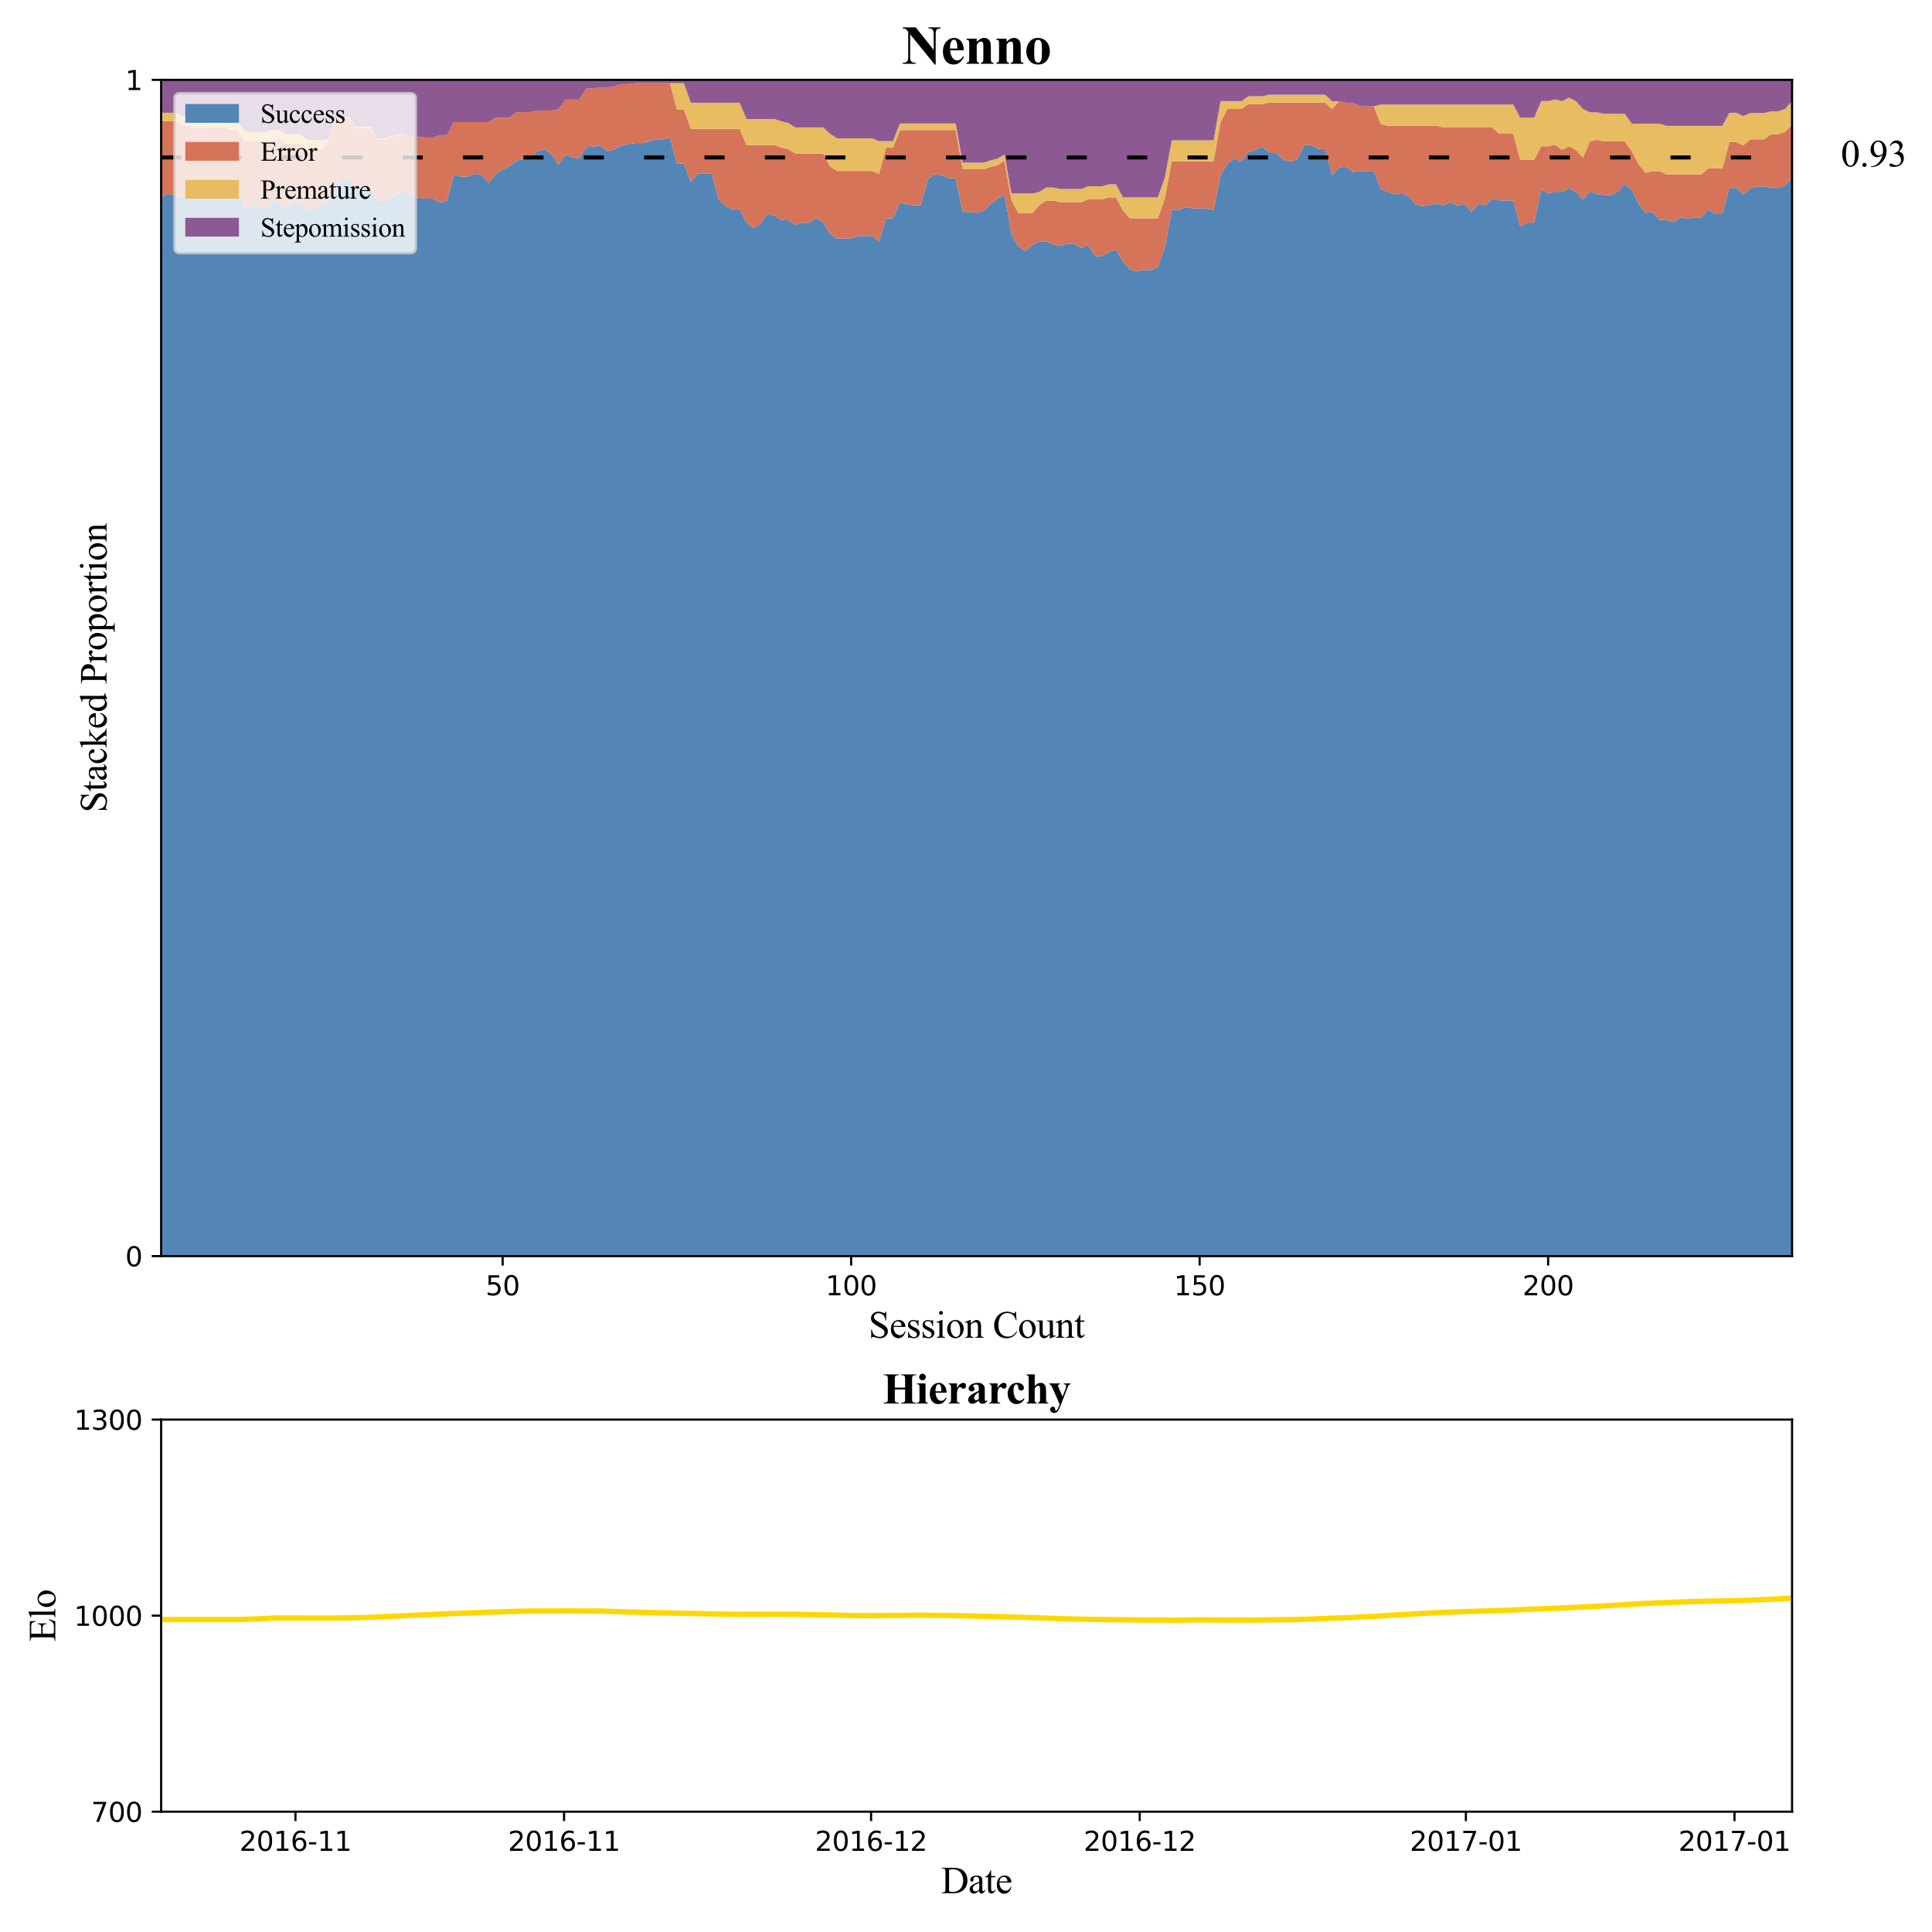 <?xml version="1.0" encoding="utf-8" standalone="no"?>
<!DOCTYPE svg PUBLIC "-//W3C//DTD SVG 1.1//EN"
  "http://www.w3.org/Graphics/SVG/1.1/DTD/svg11.dtd">
<svg xmlns:xlink="http://www.w3.org/1999/xlink" width="720pt" height="720pt" viewBox="0 0 720 720" xmlns="http://www.w3.org/2000/svg" version="1.1">
 <defs>
  <style type="text/css">*{stroke-linejoin: round; stroke-linecap: butt}</style>
 </defs>
 <g id="figure_1">
  <g id="patch_1">
   <path d="M 0 720 
L 720 720 
L 720 0 
L 0 0 
z
" style="fill: #ffffff"/>
  </g>
  <g id="axes_1">
   <g id="patch_2">
    <path d="M 60.05 468.12 
L 667.848 468.12 
L 667.848 29.76 
L 60.05 29.76 
z
" style="fill: #ffffff"/>
   </g>
   <g id="PolyCollection_1">
    <path d="M 60.05 73.872 
L 60.05 468.12 
L 62.647 468.12 
L 65.245 468.12 
L 67.842 468.12 
L 70.44 468.12 
L 73.037 468.12 
L 75.635 468.12 
L 78.232 468.12 
L 80.829 468.12 
L 83.427 468.12 
L 86.024 468.12 
L 88.622 468.12 
L 91.219 468.12 
L 93.817 468.12 
L 96.414 468.12 
L 99.011 468.12 
L 101.609 468.12 
L 104.206 468.12 
L 106.804 468.12 
L 109.401 468.12 
L 111.999 468.12 
L 114.596 468.12 
L 117.193 468.12 
L 119.791 468.12 
L 122.388 468.12 
L 124.986 468.12 
L 127.583 468.12 
L 130.181 468.12 
L 132.778 468.12 
L 135.375 468.12 
L 137.973 468.12 
L 140.57 468.12 
L 143.168 468.12 
L 145.765 468.12 
L 148.362 468.12 
L 150.96 468.12 
L 153.557 468.12 
L 156.155 468.12 
L 158.752 468.12 
L 161.35 468.12 
L 163.947 468.12 
L 166.544 468.12 
L 169.142 468.12 
L 171.739 468.12 
L 174.337 468.12 
L 176.934 468.12 
L 179.532 468.12 
L 182.129 468.12 
L 184.726 468.12 
L 187.324 468.12 
L 189.921 468.12 
L 192.519 468.12 
L 195.116 468.12 
L 197.714 468.12 
L 200.311 468.12 
L 202.908 468.12 
L 205.506 468.12 
L 208.103 468.12 
L 210.701 468.12 
L 213.298 468.12 
L 215.896 468.12 
L 218.493 468.12 
L 221.09 468.12 
L 223.688 468.12 
L 226.285 468.12 
L 228.883 468.12 
L 231.48 468.12 
L 234.078 468.12 
L 236.675 468.12 
L 239.272 468.12 
L 241.87 468.12 
L 244.467 468.12 
L 247.065 468.12 
L 249.662 468.12 
L 252.26 468.12 
L 254.857 468.12 
L 257.454 468.12 
L 260.052 468.12 
L 262.649 468.12 
L 265.247 468.12 
L 267.844 468.12 
L 270.442 468.12 
L 273.039 468.12 
L 275.636 468.12 
L 278.234 468.12 
L 280.831 468.12 
L 283.429 468.12 
L 286.026 468.12 
L 288.623 468.12 
L 291.221 468.12 
L 293.818 468.12 
L 296.416 468.12 
L 299.013 468.12 
L 301.611 468.12 
L 304.208 468.12 
L 306.805 468.12 
L 309.403 468.12 
L 312 468.12 
L 314.598 468.12 
L 317.195 468.12 
L 319.793 468.12 
L 322.39 468.12 
L 324.987 468.12 
L 327.585 468.12 
L 330.182 468.12 
L 332.78 468.12 
L 335.377 468.12 
L 337.975 468.12 
L 340.572 468.12 
L 343.169 468.12 
L 345.767 468.12 
L 348.364 468.12 
L 350.962 468.12 
L 353.559 468.12 
L 356.157 468.12 
L 358.754 468.12 
L 361.351 468.12 
L 363.949 468.12 
L 366.546 468.12 
L 369.144 468.12 
L 371.741 468.12 
L 374.339 468.12 
L 376.936 468.12 
L 379.533 468.12 
L 382.131 468.12 
L 384.728 468.12 
L 387.326 468.12 
L 389.923 468.12 
L 392.521 468.12 
L 395.118 468.12 
L 397.715 468.12 
L 400.313 468.12 
L 402.91 468.12 
L 405.508 468.12 
L 408.105 468.12 
L 410.703 468.12 
L 413.3 468.12 
L 415.897 468.12 
L 418.495 468.12 
L 421.092 468.12 
L 423.69 468.12 
L 426.287 468.12 
L 428.884 468.12 
L 431.482 468.12 
L 434.079 468.12 
L 436.677 468.12 
L 439.274 468.12 
L 441.872 468.12 
L 444.469 468.12 
L 447.066 468.12 
L 449.664 468.12 
L 452.261 468.12 
L 454.859 468.12 
L 457.456 468.12 
L 460.054 468.12 
L 462.651 468.12 
L 465.248 468.12 
L 467.846 468.12 
L 470.443 468.12 
L 473.041 468.12 
L 475.638 468.12 
L 478.236 468.12 
L 480.833 468.12 
L 483.43 468.12 
L 486.028 468.12 
L 488.625 468.12 
L 491.223 468.12 
L 493.82 468.12 
L 496.418 468.12 
L 499.015 468.12 
L 501.612 468.12 
L 504.21 468.12 
L 506.807 468.12 
L 509.405 468.12 
L 512.002 468.12 
L 514.6 468.12 
L 517.197 468.12 
L 519.794 468.12 
L 522.392 468.12 
L 524.989 468.12 
L 527.587 468.12 
L 530.184 468.12 
L 532.782 468.12 
L 535.379 468.12 
L 537.976 468.12 
L 540.574 468.12 
L 543.171 468.12 
L 545.769 468.12 
L 548.366 468.12 
L 550.964 468.12 
L 553.561 468.12 
L 556.158 468.12 
L 558.756 468.12 
L 561.353 468.12 
L 563.951 468.12 
L 566.548 468.12 
L 569.146 468.12 
L 571.743 468.12 
L 574.34 468.12 
L 576.938 468.12 
L 579.535 468.12 
L 582.133 468.12 
L 584.73 468.12 
L 587.327 468.12 
L 589.925 468.12 
L 592.522 468.12 
L 595.12 468.12 
L 597.717 468.12 
L 600.315 468.12 
L 602.912 468.12 
L 605.509 468.12 
L 608.107 468.12 
L 610.704 468.12 
L 613.302 468.12 
L 615.899 468.12 
L 618.497 468.12 
L 621.094 468.12 
L 623.691 468.12 
L 626.289 468.12 
L 628.886 468.12 
L 631.484 468.12 
L 634.081 468.12 
L 636.679 468.12 
L 639.276 468.12 
L 641.873 468.12 
L 644.471 468.12 
L 647.068 468.12 
L 649.666 468.12 
L 652.263 468.12 
L 654.861 468.12 
L 657.458 468.12 
L 660.055 468.12 
L 662.653 468.12 
L 665.25 468.12 
L 667.848 468.12 
L 667.848 66.218 
L 667.848 66.218 
L 665.25 69.141 
L 662.653 70.026 
L 660.055 70.026 
L 657.458 69.497 
L 654.861 69.497 
L 652.263 70.227 
L 649.666 72.475 
L 647.068 70.04 
L 644.471 70.04 
L 641.873 79.781 
L 639.276 79.781 
L 636.679 77.955 
L 634.081 81.031 
L 631.484 81.031 
L 628.886 81.553 
L 626.289 81.066 
L 623.691 82.771 
L 621.094 81.857 
L 618.497 81.933 
L 615.899 79.011 
L 613.302 79.341 
L 610.704 76.094 
L 608.107 70.696 
L 605.509 68.504 
L 602.912 71.427 
L 600.315 72.679 
L 597.717 72.679 
L 595.12 72.321 
L 592.522 71.316 
L 589.925 74.361 
L 587.327 71.438 
L 584.73 70.11 
L 582.133 71.438 
L 579.535 71.48 
L 576.938 72.065 
L 574.34 70.604 
L 571.743 82.968 
L 569.146 82.968 
L 566.548 84.429 
L 563.951 74.688 
L 561.353 74.688 
L 558.756 74.688 
L 556.158 74.047 
L 553.561 76.482 
L 550.964 75.96 
L 548.366 78.883 
L 545.769 75.96 
L 543.171 76.691 
L 540.574 75.362 
L 537.976 76.58 
L 535.379 75.884 
L 532.782 76.469 
L 530.184 76.834 
L 527.587 76.142 
L 524.989 73.22 
L 522.392 71.967 
L 519.794 72.424 
L 517.197 71.461 
L 514.6 70.378 
L 512.002 63.736 
L 509.405 63.736 
L 506.807 63.736 
L 504.21 64.094 
L 501.612 62.146 
L 499.015 62.373 
L 496.418 65.296 
L 493.82 55.554 
L 491.223 55.554 
L 488.625 54.093 
L 486.028 54.093 
L 483.43 59.406 
L 480.833 60.266 
L 478.236 59.454 
L 475.638 57.019 
L 473.041 57.019 
L 470.443 54.658 
L 467.846 55.876 
L 465.248 56.607 
L 462.651 60.26 
L 460.054 59.042 
L 457.456 60.965 
L 454.859 65.251 
L 452.261 78.402 
L 449.664 77.633 
L 447.066 77.633 
L 444.469 77.633 
L 441.872 77.176 
L 439.274 78.272 
L 436.677 78.272 
L 434.079 92.22 
L 431.482 99.526 
L 428.884 100.65 
L 426.287 100.587 
L 423.69 101.172 
L 421.092 100.36 
L 418.495 97.438 
L 415.897 92.984 
L 413.3 93.959 
L 410.703 95.42 
L 408.105 95.42 
L 405.508 91.23 
L 402.91 92.458 
L 400.313 90.835 
L 397.715 90.835 
L 395.118 91.67 
L 392.521 91.108 
L 389.923 89.89 
L 387.326 90.052 
L 384.728 91.27 
L 382.131 93.518 
L 379.533 91.961 
L 376.936 87.09 
L 374.339 72.478 
L 371.741 74.102 
L 369.144 76.007 
L 366.546 78.586 
L 363.949 79.317 
L 361.351 78.951 
L 358.754 78.951 
L 356.157 66.427 
L 353.559 66.427 
L 350.962 65.303 
L 348.364 64.897 
L 345.767 66.748 
L 343.169 76.489 
L 340.572 76.489 
L 337.975 76.072 
L 335.377 75.54 
L 332.78 81.385 
L 330.182 81.385 
L 327.585 90.002 
L 324.987 87.915 
L 322.39 87.915 
L 319.793 87.915 
L 317.195 88.906 
L 314.598 88.906 
L 312 88.906 
L 309.403 87.283 
L 306.805 82.778 
L 304.208 81.279 
L 301.611 83.001 
L 299.013 83.001 
L 296.416 83.732 
L 293.818 82.108 
L 291.221 82.029 
L 288.623 80.336 
L 286.026 79.605 
L 283.429 83.38 
L 280.831 84.959 
L 278.234 82.872 
L 275.636 78.001 
L 273.039 78.001 
L 270.442 76.784 
L 267.844 74.348 
L 265.247 64.607 
L 262.649 64.607 
L 260.052 64.607 
L 257.454 67.817 
L 254.857 60.968 
L 252.26 60.968 
L 249.662 51.227 
L 247.065 51.957 
L 244.467 51.957 
L 241.87 52.688 
L 239.272 53.297 
L 236.675 53.297 
L 234.078 53.662 
L 231.48 54.297 
L 228.883 55.651 
L 226.285 56.363 
L 223.688 54.275 
L 221.09 54.641 
L 218.493 54.796 
L 215.896 58.971 
L 213.298 58.605 
L 210.701 57.72 
L 208.103 61.373 
L 205.506 57.337 
L 202.908 55.757 
L 200.311 56.214 
L 197.714 59.258 
L 195.116 59.258 
L 192.519 59.82 
L 189.921 61.907 
L 187.324 63.178 
L 184.726 65.005 
L 182.129 68.252 
L 179.532 65.208 
L 176.934 64.751 
L 174.337 65.795 
L 171.739 65.795 
L 169.142 65.064 
L 166.544 74.805 
L 163.947 75.536 
L 161.35 74.014 
L 158.752 74.014 
L 156.155 73.649 
L 153.557 73.013 
L 150.96 71.294 
L 148.362 72.025 
L 145.765 73.486 
L 143.168 74.807 
L 140.57 74.965 
L 137.973 71.155 
L 135.375 69.694 
L 132.778 70.358 
L 130.181 66.705 
L 127.583 66.756 
L 124.986 68.475 
L 122.388 75.324 
L 119.791 76.107 
L 117.193 78.195 
L 114.596 77.998 
L 111.999 76.382 
L 109.401 75.111 
L 106.804 78.155 
L 104.206 75.273 
L 101.609 74.665 
L 99.011 77.448 
L 96.414 76.404 
L 93.817 76.404 
L 91.219 77.733 
L 88.622 69.503 
L 86.024 69.868 
L 83.427 70.051 
L 80.829 71.175 
L 78.232 72.218 
L 75.635 73.314 
L 73.037 73.68 
L 70.44 72.584 
L 67.842 72.949 
L 65.245 73.09 
L 62.647 72.046 
L 60.05 73.872 
z
" clip-path="url(#p543715ddfe)" style="fill: #5386b6"/>
   </g>
   <g id="PolyCollection_2">
    <path d="M 60.05 45.152 
L 60.05 73.872 
L 62.647 72.046 
L 65.245 73.09 
L 67.842 72.949 
L 70.44 72.584 
L 73.037 73.68 
L 75.635 73.314 
L 78.232 72.218 
L 80.829 71.175 
L 83.427 70.051 
L 86.024 69.868 
L 88.622 69.503 
L 91.219 77.733 
L 93.817 76.404 
L 96.414 76.404 
L 99.011 77.448 
L 101.609 74.665 
L 104.206 75.273 
L 106.804 78.155 
L 109.401 75.111 
L 111.999 76.382 
L 114.596 77.998 
L 117.193 78.195 
L 119.791 76.107 
L 122.388 75.324 
L 124.986 68.475 
L 127.583 66.756 
L 130.181 66.705 
L 132.778 70.358 
L 135.375 69.694 
L 137.973 71.155 
L 140.57 74.965 
L 143.168 74.807 
L 145.765 73.486 
L 148.362 72.025 
L 150.96 71.294 
L 153.557 73.013 
L 156.155 73.649 
L 158.752 74.014 
L 161.35 74.014 
L 163.947 75.536 
L 166.544 74.805 
L 169.142 65.064 
L 171.739 65.795 
L 174.337 65.795 
L 176.934 64.751 
L 179.532 65.208 
L 182.129 68.252 
L 184.726 65.005 
L 187.324 63.178 
L 189.921 61.907 
L 192.519 59.82 
L 195.116 59.258 
L 197.714 59.258 
L 200.311 56.214 
L 202.908 55.757 
L 205.506 57.337 
L 208.103 61.373 
L 210.701 57.72 
L 213.298 58.605 
L 215.896 58.971 
L 218.493 54.796 
L 221.09 54.641 
L 223.688 54.275 
L 226.285 56.363 
L 228.883 55.651 
L 231.48 54.297 
L 234.078 53.662 
L 236.675 53.297 
L 239.272 53.297 
L 241.87 52.688 
L 244.467 51.957 
L 247.065 51.957 
L 249.662 51.227 
L 252.26 60.968 
L 254.857 60.968 
L 257.454 67.817 
L 260.052 64.607 
L 262.649 64.607 
L 265.247 64.607 
L 267.844 74.348 
L 270.442 76.784 
L 273.039 78.001 
L 275.636 78.001 
L 278.234 82.872 
L 280.831 84.959 
L 283.429 83.38 
L 286.026 79.605 
L 288.623 80.336 
L 291.221 82.029 
L 293.818 82.108 
L 296.416 83.732 
L 299.013 83.001 
L 301.611 83.001 
L 304.208 81.279 
L 306.805 82.778 
L 309.403 87.283 
L 312 88.906 
L 314.598 88.906 
L 317.195 88.906 
L 319.793 87.915 
L 322.39 87.915 
L 324.987 87.915 
L 327.585 90.002 
L 330.182 81.385 
L 332.78 81.385 
L 335.377 75.54 
L 337.975 76.072 
L 340.572 76.489 
L 343.169 76.489 
L 345.767 66.748 
L 348.364 64.897 
L 350.962 65.303 
L 353.559 66.427 
L 356.157 66.427 
L 358.754 78.951 
L 361.351 78.951 
L 363.949 79.317 
L 366.546 78.586 
L 369.144 76.007 
L 371.741 74.102 
L 374.339 72.478 
L 376.936 87.09 
L 379.533 91.961 
L 382.131 93.518 
L 384.728 91.27 
L 387.326 90.052 
L 389.923 89.89 
L 392.521 91.108 
L 395.118 91.67 
L 397.715 90.835 
L 400.313 90.835 
L 402.91 92.458 
L 405.508 91.23 
L 408.105 95.42 
L 410.703 95.42 
L 413.3 93.959 
L 415.897 92.984 
L 418.495 97.438 
L 421.092 100.36 
L 423.69 101.172 
L 426.287 100.587 
L 428.884 100.65 
L 431.482 99.526 
L 434.079 92.22 
L 436.677 78.272 
L 439.274 78.272 
L 441.872 77.176 
L 444.469 77.633 
L 447.066 77.633 
L 449.664 77.633 
L 452.261 78.402 
L 454.859 65.251 
L 457.456 60.965 
L 460.054 59.042 
L 462.651 60.26 
L 465.248 56.607 
L 467.846 55.876 
L 470.443 54.658 
L 473.041 57.019 
L 475.638 57.019 
L 478.236 59.454 
L 480.833 60.266 
L 483.43 59.406 
L 486.028 54.093 
L 488.625 54.093 
L 491.223 55.554 
L 493.82 55.554 
L 496.418 65.296 
L 499.015 62.373 
L 501.612 62.146 
L 504.21 64.094 
L 506.807 63.736 
L 509.405 63.736 
L 512.002 63.736 
L 514.6 70.378 
L 517.197 71.461 
L 519.794 72.424 
L 522.392 71.967 
L 524.989 73.22 
L 527.587 76.142 
L 530.184 76.834 
L 532.782 76.469 
L 535.379 75.884 
L 537.976 76.58 
L 540.574 75.362 
L 543.171 76.691 
L 545.769 75.96 
L 548.366 78.883 
L 550.964 75.96 
L 553.561 76.482 
L 556.158 74.047 
L 558.756 74.688 
L 561.353 74.688 
L 563.951 74.688 
L 566.548 84.429 
L 569.146 82.968 
L 571.743 82.968 
L 574.34 70.604 
L 576.938 72.065 
L 579.535 71.48 
L 582.133 71.438 
L 584.73 70.11 
L 587.327 71.438 
L 589.925 74.361 
L 592.522 71.316 
L 595.12 72.321 
L 597.717 72.679 
L 600.315 72.679 
L 602.912 71.427 
L 605.509 68.504 
L 608.107 70.696 
L 610.704 76.094 
L 613.302 79.341 
L 615.899 79.011 
L 618.497 81.933 
L 621.094 81.857 
L 623.691 82.771 
L 626.289 81.066 
L 628.886 81.553 
L 631.484 81.031 
L 634.081 81.031 
L 636.679 77.955 
L 639.276 79.781 
L 641.873 79.781 
L 644.471 70.04 
L 647.068 70.04 
L 649.666 72.475 
L 652.263 70.227 
L 654.861 69.497 
L 657.458 69.497 
L 660.055 70.026 
L 662.653 70.026 
L 665.25 69.141 
L 667.848 66.218 
L 667.848 46.223 
L 667.848 46.223 
L 665.25 49.146 
L 662.653 50.031 
L 660.055 50.031 
L 657.458 51.937 
L 654.861 51.937 
L 652.263 51.937 
L 649.666 54.185 
L 647.068 52.968 
L 644.471 52.968 
L 641.873 62.709 
L 639.276 62.709 
L 636.679 62.709 
L 634.081 65.016 
L 631.484 65.016 
L 628.886 65.016 
L 626.289 65.016 
L 623.691 65.016 
L 621.094 65.016 
L 618.497 63.764 
L 615.899 63.764 
L 613.302 64.459 
L 610.704 61.212 
L 608.107 56.342 
L 605.509 52.689 
L 602.912 52.689 
L 600.315 52.689 
L 597.717 52.689 
L 595.12 52.127 
L 592.522 52.668 
L 589.925 58.756 
L 587.327 55.834 
L 584.73 54.505 
L 582.133 55.834 
L 579.535 53.928 
L 576.938 54.512 
L 574.34 54.512 
L 571.743 59.57 
L 569.146 59.57 
L 566.548 59.57 
L 563.951 49.829 
L 561.353 49.829 
L 558.756 49.829 
L 556.158 47.522 
L 553.561 47.522 
L 550.964 47.522 
L 548.366 47.522 
L 545.769 47.522 
L 543.171 47.522 
L 540.574 47.522 
L 537.976 47.522 
L 535.379 46.826 
L 532.782 46.826 
L 530.184 46.826 
L 527.587 46.826 
L 524.989 46.826 
L 522.392 46.826 
L 519.794 46.826 
L 517.197 46.826 
L 514.6 46.285 
L 512.002 39.643 
L 509.405 39.643 
L 506.807 39.643 
L 504.21 38.315 
L 501.612 38.315 
L 499.015 37.73 
L 496.418 40.653 
L 493.82 38.217 
L 491.223 38.217 
L 488.625 38.217 
L 486.028 38.217 
L 483.43 38.217 
L 480.833 38.217 
L 478.236 38.217 
L 475.638 38.217 
L 473.041 38.217 
L 470.443 38.779 
L 467.846 38.779 
L 465.248 38.779 
L 462.651 40.606 
L 460.054 40.606 
L 457.456 40.606 
L 454.859 45.476 
L 452.261 60.088 
L 449.664 60.088 
L 447.066 60.088 
L 444.469 60.088 
L 441.872 60.088 
L 439.274 60.088 
L 436.677 60.088 
L 434.079 74.036 
L 431.482 81.342 
L 428.884 81.342 
L 426.287 81.342 
L 423.69 81.342 
L 421.092 81.342 
L 418.495 78.42 
L 415.897 73.549 
L 413.3 73.549 
L 410.703 74.28 
L 408.105 74.28 
L 405.508 74.28 
L 402.91 75.323 
L 400.313 75.323 
L 397.715 75.323 
L 395.118 75.323 
L 392.521 74.761 
L 389.923 74.761 
L 387.326 76.385 
L 384.728 79.429 
L 382.131 79.429 
L 379.533 79.429 
L 376.936 74.559 
L 374.339 59.947 
L 371.741 61.57 
L 369.144 62.205 
L 366.546 63.065 
L 363.949 63.065 
L 361.351 63.065 
L 358.754 63.065 
L 356.157 48.453 
L 353.559 48.453 
L 350.962 48.453 
L 348.364 48.453 
L 345.767 48.453 
L 343.169 48.453 
L 340.572 48.453 
L 337.975 48.453 
L 335.377 48.453 
L 332.78 55.028 
L 330.182 55.028 
L 327.585 64.77 
L 324.987 63.726 
L 322.39 63.726 
L 319.793 63.726 
L 317.195 63.726 
L 314.598 63.726 
L 312 63.726 
L 309.403 62.102 
L 306.805 57.232 
L 304.208 57.232 
L 301.611 57.232 
L 299.013 57.232 
L 296.416 57.232 
L 293.818 55.608 
L 291.221 54.973 
L 288.623 54.113 
L 286.026 54.113 
L 283.429 54.113 
L 280.831 54.113 
L 278.234 54.113 
L 275.636 48.025 
L 273.039 48.025 
L 270.442 48.025 
L 267.844 48.025 
L 265.247 48.025 
L 262.649 48.025 
L 260.052 48.025 
L 257.454 48.025 
L 254.857 40.719 
L 252.26 40.719 
L 249.662 30.978 
L 247.065 30.978 
L 244.467 30.978 
L 241.87 30.978 
L 239.272 30.978 
L 236.675 30.978 
L 234.078 31.343 
L 231.48 31.343 
L 228.883 32.202 
L 226.285 32.568 
L 223.688 32.568 
L 221.09 32.933 
L 218.493 32.933 
L 215.896 37.108 
L 213.298 37.108 
L 210.701 37.108 
L 208.103 40.761 
L 205.506 41.178 
L 202.908 41.178 
L 200.311 41.178 
L 197.714 41.787 
L 195.116 41.787 
L 192.519 41.787 
L 189.921 43.875 
L 187.324 43.875 
L 184.726 43.875 
L 182.129 45.498 
L 179.532 45.498 
L 176.934 45.498 
L 174.337 45.498 
L 171.739 45.498 
L 169.142 45.498 
L 166.544 50.369 
L 163.947 50.369 
L 161.35 51.282 
L 158.752 51.282 
L 156.155 50.917 
L 153.557 50.917 
L 150.96 50.057 
L 148.362 50.423 
L 145.765 51.153 
L 143.168 51.912 
L 140.57 51.912 
L 137.973 47.737 
L 135.375 47.737 
L 132.778 47.737 
L 130.181 44.084 
L 127.583 44.109 
L 124.986 44.969 
L 122.388 52.275 
L 119.791 55.667 
L 117.193 55.667 
L 114.596 55.667 
L 111.999 53.58 
L 109.401 53.58 
L 106.804 53.58 
L 104.206 51.956 
L 101.609 51.956 
L 99.011 52.652 
L 96.414 52.652 
L 93.817 52.652 
L 91.219 52.652 
L 88.622 48.285 
L 86.024 48.285 
L 83.427 47.372 
L 80.829 47.372 
L 78.232 47.372 
L 75.635 47.737 
L 73.037 47.737 
L 70.44 47.006 
L 67.842 46.276 
L 65.245 45.152 
L 62.647 45.152 
L 60.05 45.152 
z
" clip-path="url(#p543715ddfe)" style="fill: #d57459"/>
   </g>
   <g id="PolyCollection_3">
    <path d="M 60.05 42.021 
L 60.05 45.152 
L 62.647 45.152 
L 65.245 45.152 
L 67.842 46.276 
L 70.44 47.006 
L 73.037 47.737 
L 75.635 47.737 
L 78.232 47.372 
L 80.829 47.372 
L 83.427 47.372 
L 86.024 48.285 
L 88.622 48.285 
L 91.219 52.652 
L 93.817 52.652 
L 96.414 52.652 
L 99.011 52.652 
L 101.609 51.956 
L 104.206 51.956 
L 106.804 53.58 
L 109.401 53.58 
L 111.999 53.58 
L 114.596 55.667 
L 117.193 55.667 
L 119.791 55.667 
L 122.388 52.275 
L 124.986 44.969 
L 127.583 44.109 
L 130.181 44.084 
L 132.778 47.737 
L 135.375 47.737 
L 137.973 47.737 
L 140.57 51.912 
L 143.168 51.912 
L 145.765 51.153 
L 148.362 50.423 
L 150.96 50.057 
L 153.557 50.917 
L 156.155 50.917 
L 158.752 51.282 
L 161.35 51.282 
L 163.947 50.369 
L 166.544 50.369 
L 169.142 45.498 
L 171.739 45.498 
L 174.337 45.498 
L 176.934 45.498 
L 179.532 45.498 
L 182.129 45.498 
L 184.726 43.875 
L 187.324 43.875 
L 189.921 43.875 
L 192.519 41.787 
L 195.116 41.787 
L 197.714 41.787 
L 200.311 41.178 
L 202.908 41.178 
L 205.506 41.178 
L 208.103 40.761 
L 210.701 37.108 
L 213.298 37.108 
L 215.896 37.108 
L 218.493 32.933 
L 221.09 32.933 
L 223.688 32.568 
L 226.285 32.568 
L 228.883 32.202 
L 231.48 31.343 
L 234.078 31.343 
L 236.675 30.978 
L 239.272 30.978 
L 241.87 30.978 
L 244.467 30.978 
L 247.065 30.978 
L 249.662 30.978 
L 252.26 40.719 
L 254.857 40.719 
L 257.454 48.025 
L 260.052 48.025 
L 262.649 48.025 
L 265.247 48.025 
L 267.844 48.025 
L 270.442 48.025 
L 273.039 48.025 
L 275.636 48.025 
L 278.234 54.113 
L 280.831 54.113 
L 283.429 54.113 
L 286.026 54.113 
L 288.623 54.113 
L 291.221 54.973 
L 293.818 55.608 
L 296.416 57.232 
L 299.013 57.232 
L 301.611 57.232 
L 304.208 57.232 
L 306.805 57.232 
L 309.403 62.102 
L 312 63.726 
L 314.598 63.726 
L 317.195 63.726 
L 319.793 63.726 
L 322.39 63.726 
L 324.987 63.726 
L 327.585 64.77 
L 330.182 55.028 
L 332.78 55.028 
L 335.377 48.453 
L 337.975 48.453 
L 340.572 48.453 
L 343.169 48.453 
L 345.767 48.453 
L 348.364 48.453 
L 350.962 48.453 
L 353.559 48.453 
L 356.157 48.453 
L 358.754 63.065 
L 361.351 63.065 
L 363.949 63.065 
L 366.546 63.065 
L 369.144 62.205 
L 371.741 61.57 
L 374.339 59.947 
L 376.936 74.559 
L 379.533 79.429 
L 382.131 79.429 
L 384.728 79.429 
L 387.326 76.385 
L 389.923 74.761 
L 392.521 74.761 
L 395.118 75.323 
L 397.715 75.323 
L 400.313 75.323 
L 402.91 75.323 
L 405.508 74.28 
L 408.105 74.28 
L 410.703 74.28 
L 413.3 73.549 
L 415.897 73.549 
L 418.495 78.42 
L 421.092 81.342 
L 423.69 81.342 
L 426.287 81.342 
L 428.884 81.342 
L 431.482 81.342 
L 434.079 74.036 
L 436.677 60.088 
L 439.274 60.088 
L 441.872 60.088 
L 444.469 60.088 
L 447.066 60.088 
L 449.664 60.088 
L 452.261 60.088 
L 454.859 45.476 
L 457.456 40.606 
L 460.054 40.606 
L 462.651 40.606 
L 465.248 38.779 
L 467.846 38.779 
L 470.443 38.779 
L 473.041 38.217 
L 475.638 38.217 
L 478.236 38.217 
L 480.833 38.217 
L 483.43 38.217 
L 486.028 38.217 
L 488.625 38.217 
L 491.223 38.217 
L 493.82 38.217 
L 496.418 40.653 
L 499.015 37.73 
L 501.612 38.315 
L 504.21 38.315 
L 506.807 39.643 
L 509.405 39.643 
L 512.002 39.643 
L 514.6 46.285 
L 517.197 46.826 
L 519.794 46.826 
L 522.392 46.826 
L 524.989 46.826 
L 527.587 46.826 
L 530.184 46.826 
L 532.782 46.826 
L 535.379 46.826 
L 537.976 47.522 
L 540.574 47.522 
L 543.171 47.522 
L 545.769 47.522 
L 548.366 47.522 
L 550.964 47.522 
L 553.561 47.522 
L 556.158 47.522 
L 558.756 49.829 
L 561.353 49.829 
L 563.951 49.829 
L 566.548 59.57 
L 569.146 59.57 
L 571.743 59.57 
L 574.34 54.512 
L 576.938 54.512 
L 579.535 53.928 
L 582.133 55.834 
L 584.73 54.505 
L 587.327 55.834 
L 589.925 58.756 
L 592.522 52.668 
L 595.12 52.127 
L 597.717 52.689 
L 600.315 52.689 
L 602.912 52.689 
L 605.509 52.689 
L 608.107 56.342 
L 610.704 61.212 
L 613.302 64.459 
L 615.899 63.764 
L 618.497 63.764 
L 621.094 65.016 
L 623.691 65.016 
L 626.289 65.016 
L 628.886 65.016 
L 631.484 65.016 
L 634.081 65.016 
L 636.679 62.709 
L 639.276 62.709 
L 641.873 62.709 
L 644.471 52.968 
L 647.068 52.968 
L 649.666 54.185 
L 652.263 51.937 
L 654.861 51.937 
L 657.458 51.937 
L 660.055 50.031 
L 662.653 50.031 
L 665.25 49.146 
L 667.848 46.223 
L 667.848 37.688 
L 667.848 37.688 
L 665.25 40.61 
L 662.653 41.496 
L 660.055 41.496 
L 657.458 42.131 
L 654.861 42.131 
L 652.263 42.131 
L 649.666 43.255 
L 647.068 42.038 
L 644.471 42.038 
L 641.873 46.908 
L 639.276 46.908 
L 636.679 46.908 
L 634.081 46.908 
L 631.484 46.908 
L 628.886 46.908 
L 626.289 46.908 
L 623.691 46.908 
L 621.094 46.908 
L 618.497 46.073 
L 615.899 46.073 
L 613.302 46.073 
L 610.704 46.073 
L 608.107 46.073 
L 605.509 42.42 
L 602.912 42.42 
L 600.315 42.42 
L 597.717 42.42 
L 595.12 41.858 
L 592.522 41.858 
L 589.925 40.641 
L 587.327 37.718 
L 584.73 36.39 
L 582.133 37.718 
L 579.535 37.083 
L 576.938 37.668 
L 574.34 37.668 
L 571.743 43.85 
L 569.146 43.85 
L 566.548 43.85 
L 563.951 38.979 
L 561.353 38.979 
L 558.756 38.979 
L 556.158 38.979 
L 553.561 38.979 
L 550.964 38.979 
L 548.366 38.979 
L 545.769 38.979 
L 543.171 38.979 
L 540.574 38.979 
L 537.976 38.979 
L 535.379 38.979 
L 532.782 38.979 
L 530.184 38.979 
L 527.587 38.979 
L 524.989 38.979 
L 522.392 38.979 
L 519.794 38.979 
L 517.197 38.979 
L 514.6 38.979 
L 512.002 39.643 
L 509.405 39.643 
L 506.807 39.643 
L 504.21 38.315 
L 501.612 38.315 
L 499.015 37.73 
L 496.418 37.73 
L 493.82 35.295 
L 491.223 35.295 
L 488.625 35.295 
L 486.028 35.295 
L 483.43 35.295 
L 480.833 35.295 
L 478.236 35.295 
L 475.638 35.295 
L 473.041 35.295 
L 470.443 35.857 
L 467.846 35.857 
L 465.248 35.857 
L 462.651 37.683 
L 460.054 37.683 
L 457.456 37.683 
L 454.859 37.683 
L 452.261 52.295 
L 449.664 52.295 
L 447.066 52.295 
L 444.469 52.295 
L 441.872 52.295 
L 439.274 52.295 
L 436.677 52.295 
L 434.079 66.243 
L 431.482 73.549 
L 428.884 73.549 
L 426.287 73.549 
L 423.69 73.549 
L 421.092 73.549 
L 418.495 73.549 
L 415.897 68.678 
L 413.3 68.678 
L 410.703 69.409 
L 408.105 69.409 
L 405.508 69.409 
L 402.91 70.453 
L 400.313 70.453 
L 397.715 70.453 
L 395.118 70.453 
L 392.521 69.891 
L 389.923 69.891 
L 387.326 71.514 
L 384.728 72.123 
L 382.131 72.123 
L 379.533 72.123 
L 376.936 72.123 
L 374.339 57.511 
L 371.741 59.135 
L 369.144 59.77 
L 366.546 60.63 
L 363.949 60.63 
L 361.351 60.63 
L 358.754 60.63 
L 356.157 46.018 
L 353.559 46.018 
L 350.962 46.018 
L 348.364 46.018 
L 345.767 46.018 
L 343.169 46.018 
L 340.572 46.018 
L 337.975 46.018 
L 335.377 46.018 
L 332.78 52.593 
L 330.182 52.593 
L 327.585 52.593 
L 324.987 51.549 
L 322.39 51.549 
L 319.793 51.549 
L 317.195 51.549 
L 314.598 51.549 
L 312 51.549 
L 309.403 49.926 
L 306.805 47.49 
L 304.208 47.49 
L 301.611 47.49 
L 299.013 47.49 
L 296.416 47.49 
L 293.818 45.867 
L 291.221 45.232 
L 288.623 44.372 
L 286.026 44.372 
L 283.429 44.372 
L 280.831 44.372 
L 278.234 44.372 
L 275.636 38.284 
L 273.039 38.284 
L 270.442 38.284 
L 267.844 38.284 
L 265.247 38.284 
L 262.649 38.284 
L 260.052 38.284 
L 257.454 38.284 
L 254.857 30.978 
L 252.26 30.978 
L 249.662 30.978 
L 247.065 30.978 
L 244.467 30.978 
L 241.87 30.978 
L 239.272 30.978 
L 236.675 30.978 
L 234.078 31.343 
L 231.48 31.343 
L 228.883 32.202 
L 226.285 32.568 
L 223.688 32.568 
L 221.09 32.933 
L 218.493 32.933 
L 215.896 37.108 
L 213.298 37.108 
L 210.701 37.108 
L 208.103 40.761 
L 205.506 41.178 
L 202.908 41.178 
L 200.311 41.178 
L 197.714 41.787 
L 195.116 41.787 
L 192.519 41.787 
L 189.921 43.875 
L 187.324 43.875 
L 184.726 43.875 
L 182.129 45.498 
L 179.532 45.498 
L 176.934 45.498 
L 174.337 45.498 
L 171.739 45.498 
L 169.142 45.498 
L 166.544 50.369 
L 163.947 50.369 
L 161.35 51.282 
L 158.752 51.282 
L 156.155 50.917 
L 153.557 50.917 
L 150.96 50.057 
L 148.362 50.057 
L 145.765 50.788 
L 143.168 51.547 
L 140.57 51.547 
L 137.973 47.372 
L 135.375 47.372 
L 132.778 47.372 
L 130.181 43.719 
L 127.583 43.744 
L 124.986 44.604 
L 122.388 51.91 
L 119.791 52.171 
L 117.193 52.171 
L 114.596 52.171 
L 111.999 50.083 
L 109.401 50.083 
L 106.804 50.083 
L 104.206 48.46 
L 101.609 48.46 
L 99.011 49.155 
L 96.414 49.155 
L 93.817 49.155 
L 91.219 49.155 
L 88.622 44.789 
L 86.024 44.789 
L 83.427 43.875 
L 80.829 43.875 
L 78.232 43.875 
L 75.635 44.241 
L 73.037 44.241 
L 70.44 43.875 
L 67.842 43.145 
L 65.245 42.021 
L 62.647 42.021 
L 60.05 42.021 
z
" clip-path="url(#p543715ddfe)" style="fill: #e8bc60"/>
   </g>
   <g id="PolyCollection_4">
    <path d="M 60.05 29.76 
L 60.05 42.021 
L 62.647 42.021 
L 65.245 42.021 
L 67.842 43.145 
L 70.44 43.875 
L 73.037 44.241 
L 75.635 44.241 
L 78.232 43.875 
L 80.829 43.875 
L 83.427 43.875 
L 86.024 44.789 
L 88.622 44.789 
L 91.219 49.155 
L 93.817 49.155 
L 96.414 49.155 
L 99.011 49.155 
L 101.609 48.46 
L 104.206 48.46 
L 106.804 50.083 
L 109.401 50.083 
L 111.999 50.083 
L 114.596 52.171 
L 117.193 52.171 
L 119.791 52.171 
L 122.388 51.91 
L 124.986 44.604 
L 127.583 43.744 
L 130.181 43.719 
L 132.778 47.372 
L 135.375 47.372 
L 137.973 47.372 
L 140.57 51.547 
L 143.168 51.547 
L 145.765 50.788 
L 148.362 50.057 
L 150.96 50.057 
L 153.557 50.917 
L 156.155 50.917 
L 158.752 51.282 
L 161.35 51.282 
L 163.947 50.369 
L 166.544 50.369 
L 169.142 45.498 
L 171.739 45.498 
L 174.337 45.498 
L 176.934 45.498 
L 179.532 45.498 
L 182.129 45.498 
L 184.726 43.875 
L 187.324 43.875 
L 189.921 43.875 
L 192.519 41.787 
L 195.116 41.787 
L 197.714 41.787 
L 200.311 41.178 
L 202.908 41.178 
L 205.506 41.178 
L 208.103 40.761 
L 210.701 37.108 
L 213.298 37.108 
L 215.896 37.108 
L 218.493 32.933 
L 221.09 32.933 
L 223.688 32.568 
L 226.285 32.568 
L 228.883 32.202 
L 231.48 31.343 
L 234.078 31.343 
L 236.675 30.978 
L 239.272 30.978 
L 241.87 30.978 
L 244.467 30.978 
L 247.065 30.978 
L 249.662 30.978 
L 252.26 30.978 
L 254.857 30.978 
L 257.454 38.284 
L 260.052 38.284 
L 262.649 38.284 
L 265.247 38.284 
L 267.844 38.284 
L 270.442 38.284 
L 273.039 38.284 
L 275.636 38.284 
L 278.234 44.372 
L 280.831 44.372 
L 283.429 44.372 
L 286.026 44.372 
L 288.623 44.372 
L 291.221 45.232 
L 293.818 45.867 
L 296.416 47.49 
L 299.013 47.49 
L 301.611 47.49 
L 304.208 47.49 
L 306.805 47.49 
L 309.403 49.926 
L 312 51.549 
L 314.598 51.549 
L 317.195 51.549 
L 319.793 51.549 
L 322.39 51.549 
L 324.987 51.549 
L 327.585 52.593 
L 330.182 52.593 
L 332.78 52.593 
L 335.377 46.018 
L 337.975 46.018 
L 340.572 46.018 
L 343.169 46.018 
L 345.767 46.018 
L 348.364 46.018 
L 350.962 46.018 
L 353.559 46.018 
L 356.157 46.018 
L 358.754 60.63 
L 361.351 60.63 
L 363.949 60.63 
L 366.546 60.63 
L 369.144 59.77 
L 371.741 59.135 
L 374.339 57.511 
L 376.936 72.123 
L 379.533 72.123 
L 382.131 72.123 
L 384.728 72.123 
L 387.326 71.514 
L 389.923 69.891 
L 392.521 69.891 
L 395.118 70.453 
L 397.715 70.453 
L 400.313 70.453 
L 402.91 70.453 
L 405.508 69.409 
L 408.105 69.409 
L 410.703 69.409 
L 413.3 68.678 
L 415.897 68.678 
L 418.495 73.549 
L 421.092 73.549 
L 423.69 73.549 
L 426.287 73.549 
L 428.884 73.549 
L 431.482 73.549 
L 434.079 66.243 
L 436.677 52.295 
L 439.274 52.295 
L 441.872 52.295 
L 444.469 52.295 
L 447.066 52.295 
L 449.664 52.295 
L 452.261 52.295 
L 454.859 37.683 
L 457.456 37.683 
L 460.054 37.683 
L 462.651 37.683 
L 465.248 35.857 
L 467.846 35.857 
L 470.443 35.857 
L 473.041 35.295 
L 475.638 35.295 
L 478.236 35.295 
L 480.833 35.295 
L 483.43 35.295 
L 486.028 35.295 
L 488.625 35.295 
L 491.223 35.295 
L 493.82 35.295 
L 496.418 37.73 
L 499.015 37.73 
L 501.612 38.315 
L 504.21 38.315 
L 506.807 39.643 
L 509.405 39.643 
L 512.002 39.643 
L 514.6 38.979 
L 517.197 38.979 
L 519.794 38.979 
L 522.392 38.979 
L 524.989 38.979 
L 527.587 38.979 
L 530.184 38.979 
L 532.782 38.979 
L 535.379 38.979 
L 537.976 38.979 
L 540.574 38.979 
L 543.171 38.979 
L 545.769 38.979 
L 548.366 38.979 
L 550.964 38.979 
L 553.561 38.979 
L 556.158 38.979 
L 558.756 38.979 
L 561.353 38.979 
L 563.951 38.979 
L 566.548 43.85 
L 569.146 43.85 
L 571.743 43.85 
L 574.34 37.668 
L 576.938 37.668 
L 579.535 37.083 
L 582.133 37.718 
L 584.73 36.39 
L 587.327 37.718 
L 589.925 40.641 
L 592.522 41.858 
L 595.12 41.858 
L 597.717 42.42 
L 600.315 42.42 
L 602.912 42.42 
L 605.509 42.42 
L 608.107 46.073 
L 610.704 46.073 
L 613.302 46.073 
L 615.899 46.073 
L 618.497 46.073 
L 621.094 46.908 
L 623.691 46.908 
L 626.289 46.908 
L 628.886 46.908 
L 631.484 46.908 
L 634.081 46.908 
L 636.679 46.908 
L 639.276 46.908 
L 641.873 46.908 
L 644.471 42.038 
L 647.068 42.038 
L 649.666 43.255 
L 652.263 42.131 
L 654.861 42.131 
L 657.458 42.131 
L 660.055 41.496 
L 662.653 41.496 
L 665.25 40.61 
L 667.848 37.688 
L 667.848 29.76 
L 667.848 29.76 
L 665.25 29.76 
L 662.653 29.76 
L 660.055 29.76 
L 657.458 29.76 
L 654.861 29.76 
L 652.263 29.76 
L 649.666 29.76 
L 647.068 29.76 
L 644.471 29.76 
L 641.873 29.76 
L 639.276 29.76 
L 636.679 29.76 
L 634.081 29.76 
L 631.484 29.76 
L 628.886 29.76 
L 626.289 29.76 
L 623.691 29.76 
L 621.094 29.76 
L 618.497 29.76 
L 615.899 29.76 
L 613.302 29.76 
L 610.704 29.76 
L 608.107 29.76 
L 605.509 29.76 
L 602.912 29.76 
L 600.315 29.76 
L 597.717 29.76 
L 595.12 29.76 
L 592.522 29.76 
L 589.925 29.76 
L 587.327 29.76 
L 584.73 29.76 
L 582.133 29.76 
L 579.535 29.76 
L 576.938 29.76 
L 574.34 29.76 
L 571.743 29.76 
L 569.146 29.76 
L 566.548 29.76 
L 563.951 29.76 
L 561.353 29.76 
L 558.756 29.76 
L 556.158 29.76 
L 553.561 29.76 
L 550.964 29.76 
L 548.366 29.76 
L 545.769 29.76 
L 543.171 29.76 
L 540.574 29.76 
L 537.976 29.76 
L 535.379 29.76 
L 532.782 29.76 
L 530.184 29.76 
L 527.587 29.76 
L 524.989 29.76 
L 522.392 29.76 
L 519.794 29.76 
L 517.197 29.76 
L 514.6 29.76 
L 512.002 29.76 
L 509.405 29.76 
L 506.807 29.76 
L 504.21 29.76 
L 501.612 29.76 
L 499.015 29.76 
L 496.418 29.76 
L 493.82 29.76 
L 491.223 29.76 
L 488.625 29.76 
L 486.028 29.76 
L 483.43 29.76 
L 480.833 29.76 
L 478.236 29.76 
L 475.638 29.76 
L 473.041 29.76 
L 470.443 29.76 
L 467.846 29.76 
L 465.248 29.76 
L 462.651 29.76 
L 460.054 29.76 
L 457.456 29.76 
L 454.859 29.76 
L 452.261 29.76 
L 449.664 29.76 
L 447.066 29.76 
L 444.469 29.76 
L 441.872 29.76 
L 439.274 29.76 
L 436.677 29.76 
L 434.079 29.76 
L 431.482 29.76 
L 428.884 29.76 
L 426.287 29.76 
L 423.69 29.76 
L 421.092 29.76 
L 418.495 29.76 
L 415.897 29.76 
L 413.3 29.76 
L 410.703 29.76 
L 408.105 29.76 
L 405.508 29.76 
L 402.91 29.76 
L 400.313 29.76 
L 397.715 29.76 
L 395.118 29.76 
L 392.521 29.76 
L 389.923 29.76 
L 387.326 29.76 
L 384.728 29.76 
L 382.131 29.76 
L 379.533 29.76 
L 376.936 29.76 
L 374.339 29.76 
L 371.741 29.76 
L 369.144 29.76 
L 366.546 29.76 
L 363.949 29.76 
L 361.351 29.76 
L 358.754 29.76 
L 356.157 29.76 
L 353.559 29.76 
L 350.962 29.76 
L 348.364 29.76 
L 345.767 29.76 
L 343.169 29.76 
L 340.572 29.76 
L 337.975 29.76 
L 335.377 29.76 
L 332.78 29.76 
L 330.182 29.76 
L 327.585 29.76 
L 324.987 29.76 
L 322.39 29.76 
L 319.793 29.76 
L 317.195 29.76 
L 314.598 29.76 
L 312 29.76 
L 309.403 29.76 
L 306.805 29.76 
L 304.208 29.76 
L 301.611 29.76 
L 299.013 29.76 
L 296.416 29.76 
L 293.818 29.76 
L 291.221 29.76 
L 288.623 29.76 
L 286.026 29.76 
L 283.429 29.76 
L 280.831 29.76 
L 278.234 29.76 
L 275.636 29.76 
L 273.039 29.76 
L 270.442 29.76 
L 267.844 29.76 
L 265.247 29.76 
L 262.649 29.76 
L 260.052 29.76 
L 257.454 29.76 
L 254.857 29.76 
L 252.26 29.76 
L 249.662 29.76 
L 247.065 29.76 
L 244.467 29.76 
L 241.87 29.76 
L 239.272 29.76 
L 236.675 29.76 
L 234.078 29.76 
L 231.48 29.76 
L 228.883 29.76 
L 226.285 29.76 
L 223.688 29.76 
L 221.09 29.76 
L 218.493 29.76 
L 215.896 29.76 
L 213.298 29.76 
L 210.701 29.76 
L 208.103 29.76 
L 205.506 29.76 
L 202.908 29.76 
L 200.311 29.76 
L 197.714 29.76 
L 195.116 29.76 
L 192.519 29.76 
L 189.921 29.76 
L 187.324 29.76 
L 184.726 29.76 
L 182.129 29.76 
L 179.532 29.76 
L 176.934 29.76 
L 174.337 29.76 
L 171.739 29.76 
L 169.142 29.76 
L 166.544 29.76 
L 163.947 29.76 
L 161.35 29.76 
L 158.752 29.76 
L 156.155 29.76 
L 153.557 29.76 
L 150.96 29.76 
L 148.362 29.76 
L 145.765 29.76 
L 143.168 29.76 
L 140.57 29.76 
L 137.973 29.76 
L 135.375 29.76 
L 132.778 29.76 
L 130.181 29.76 
L 127.583 29.76 
L 124.986 29.76 
L 122.388 29.76 
L 119.791 29.76 
L 117.193 29.76 
L 114.596 29.76 
L 111.999 29.76 
L 109.401 29.76 
L 106.804 29.76 
L 104.206 29.76 
L 101.609 29.76 
L 99.011 29.76 
L 96.414 29.76 
L 93.817 29.76 
L 91.219 29.76 
L 88.622 29.76 
L 86.024 29.76 
L 83.427 29.76 
L 80.829 29.76 
L 78.232 29.76 
L 75.635 29.76 
L 73.037 29.76 
L 70.44 29.76 
L 67.842 29.76 
L 65.245 29.76 
L 62.647 29.76 
L 60.05 29.76 
z
" clip-path="url(#p543715ddfe)" style="fill: #8d5993"/>
   </g>
   <g id="matplotlib.axis_1">
    <g id="xtick_1">
     <g id="line2d_1">
      <defs>
       <path id="m0ffd11ebf1" d="M 0 0 
L 0 3.5 
" style="stroke: #000000; stroke-width: 0.8"/>
      </defs>
      <g>
       <use xlink:href="#m0ffd11ebf1" x="187.324" y="468.12" style="stroke: #000000; stroke-width: 0.8"/>
      </g>
     </g>
     <g id="text_1">
      <!-- 50 -->
      <g transform="translate(180.961 482.718) scale(0.1 -0.1)">
       <defs>
        <path id="DejaVuSans-35" d="M 691 4666 
L 3169 4666 
L 3169 4134 
L 1269 4134 
L 1269 2991 
Q 1406 3038 1543 3061 
Q 1681 3084 1819 3084 
Q 2600 3084 3056 2656 
Q 3513 2228 3513 1497 
Q 3513 744 3044 326 
Q 2575 -91 1722 -91 
Q 1428 -91 1123 -41 
Q 819 9 494 109 
L 494 744 
Q 775 591 1075 516 
Q 1375 441 1709 441 
Q 2250 441 2565 725 
Q 2881 1009 2881 1497 
Q 2881 1984 2565 2268 
Q 2250 2553 1709 2553 
Q 1456 2553 1204 2497 
Q 953 2441 691 2322 
L 691 4666 
z
" transform="scale(0.016)"/>
        <path id="DejaVuSans-30" d="M 2034 4250 
Q 1547 4250 1301 3770 
Q 1056 3291 1056 2328 
Q 1056 1369 1301 889 
Q 1547 409 2034 409 
Q 2525 409 2770 889 
Q 3016 1369 3016 2328 
Q 3016 3291 2770 3770 
Q 2525 4250 2034 4250 
z
M 2034 4750 
Q 2819 4750 3233 4129 
Q 3647 3509 3647 2328 
Q 3647 1150 3233 529 
Q 2819 -91 2034 -91 
Q 1250 -91 836 529 
Q 422 1150 422 2328 
Q 422 3509 836 4129 
Q 1250 4750 2034 4750 
z
" transform="scale(0.016)"/>
       </defs>
       <use xlink:href="#DejaVuSans-35"/>
       <use xlink:href="#DejaVuSans-30" x="63.623"/>
      </g>
     </g>
    </g>
    <g id="xtick_2">
     <g id="line2d_2">
      <g>
       <use xlink:href="#m0ffd11ebf1" x="317.195" y="468.12" style="stroke: #000000; stroke-width: 0.8"/>
      </g>
     </g>
     <g id="text_2">
      <!-- 100 -->
      <g transform="translate(307.651 482.718) scale(0.1 -0.1)">
       <defs>
        <path id="DejaVuSans-31" d="M 794 531 
L 1825 531 
L 1825 4091 
L 703 3866 
L 703 4441 
L 1819 4666 
L 2450 4666 
L 2450 531 
L 3481 531 
L 3481 0 
L 794 0 
L 794 531 
z
" transform="scale(0.016)"/>
       </defs>
       <use xlink:href="#DejaVuSans-31"/>
       <use xlink:href="#DejaVuSans-30" x="63.623"/>
       <use xlink:href="#DejaVuSans-30" x="127.246"/>
      </g>
     </g>
    </g>
    <g id="xtick_3">
     <g id="line2d_3">
      <g>
       <use xlink:href="#m0ffd11ebf1" x="447.066" y="468.12" style="stroke: #000000; stroke-width: 0.8"/>
      </g>
     </g>
     <g id="text_3">
      <!-- 150 -->
      <g transform="translate(437.523 482.718) scale(0.1 -0.1)">
       <use xlink:href="#DejaVuSans-31"/>
       <use xlink:href="#DejaVuSans-35" x="63.623"/>
       <use xlink:href="#DejaVuSans-30" x="127.246"/>
      </g>
     </g>
    </g>
    <g id="xtick_4">
     <g id="line2d_4">
      <g>
       <use xlink:href="#m0ffd11ebf1" x="576.938" y="468.12" style="stroke: #000000; stroke-width: 0.8"/>
      </g>
     </g>
     <g id="text_4">
      <!-- 200 -->
      <g transform="translate(567.394 482.718) scale(0.1 -0.1)">
       <defs>
        <path id="DejaVuSans-32" d="M 1228 531 
L 3431 531 
L 3431 0 
L 469 0 
L 469 531 
Q 828 903 1448 1529 
Q 2069 2156 2228 2338 
Q 2531 2678 2651 2914 
Q 2772 3150 2772 3378 
Q 2772 3750 2511 3984 
Q 2250 4219 1831 4219 
Q 1534 4219 1204 4116 
Q 875 4013 500 3803 
L 500 4441 
Q 881 4594 1212 4672 
Q 1544 4750 1819 4750 
Q 2544 4750 2975 4387 
Q 3406 4025 3406 3419 
Q 3406 3131 3298 2873 
Q 3191 2616 2906 2266 
Q 2828 2175 2409 1742 
Q 1991 1309 1228 531 
z
" transform="scale(0.016)"/>
       </defs>
       <use xlink:href="#DejaVuSans-32"/>
       <use xlink:href="#DejaVuSans-30" x="63.623"/>
       <use xlink:href="#DejaVuSans-30" x="127.246"/>
      </g>
     </g>
    </g>
    <g id="text_5">
     <!-- Session Count -->
     <g transform="translate(323.691 498.519) scale(0.14 -0.14)">
      <defs>
       <path id="TimesNewRomanPSMT-53" d="M 2934 4334 
L 2934 2869 
L 2819 2869 
Q 2763 3291 2617 3541 
Q 2472 3791 2203 3937 
Q 1934 4084 1647 4084 
Q 1322 4084 1109 3886 
Q 897 3688 897 3434 
Q 897 3241 1031 3081 
Q 1225 2847 1953 2456 
Q 2547 2138 2764 1967 
Q 2981 1797 3098 1565 
Q 3216 1334 3216 1081 
Q 3216 600 2842 251 
Q 2469 -97 1881 -97 
Q 1697 -97 1534 -69 
Q 1438 -53 1133 45 
Q 828 144 747 144 
Q 669 144 623 97 
Q 578 50 556 -97 
L 441 -97 
L 441 1356 
L 556 1356 
Q 638 900 775 673 
Q 913 447 1195 297 
Q 1478 147 1816 147 
Q 2206 147 2432 353 
Q 2659 559 2659 841 
Q 2659 997 2573 1156 
Q 2488 1316 2306 1453 
Q 2184 1547 1640 1851 
Q 1097 2156 867 2337 
Q 638 2519 519 2737 
Q 400 2956 400 3219 
Q 400 3675 750 4004 
Q 1100 4334 1641 4334 
Q 1978 4334 2356 4169 
Q 2531 4091 2603 4091 
Q 2684 4091 2736 4139 
Q 2788 4188 2819 4334 
L 2934 4334 
z
" transform="scale(0.016)"/>
       <path id="TimesNewRomanPSMT-65" d="M 681 1784 
Q 678 1147 991 784 
Q 1303 422 1725 422 
Q 2006 422 2214 576 
Q 2422 731 2563 1106 
L 2659 1044 
Q 2594 616 2278 264 
Q 1963 -88 1488 -88 
Q 972 -88 605 314 
Q 238 716 238 1394 
Q 238 2128 614 2539 
Q 991 2950 1559 2950 
Q 2041 2950 2350 2633 
Q 2659 2316 2659 1784 
L 681 1784 
z
M 681 1966 
L 2006 1966 
Q 1991 2241 1941 2353 
Q 1863 2528 1708 2628 
Q 1553 2728 1384 2728 
Q 1125 2728 920 2526 
Q 716 2325 681 1966 
z
" transform="scale(0.016)"/>
       <path id="TimesNewRomanPSMT-73" d="M 2050 2947 
L 2050 1972 
L 1947 1972 
Q 1828 2431 1642 2597 
Q 1456 2763 1169 2763 
Q 950 2763 815 2647 
Q 681 2531 681 2391 
Q 681 2216 781 2091 
Q 878 1963 1175 1819 
L 1631 1597 
Q 2266 1288 2266 781 
Q 2266 391 1970 151 
Q 1675 -88 1309 -88 
Q 1047 -88 709 6 
Q 606 38 541 38 
Q 469 38 428 -44 
L 325 -44 
L 325 978 
L 428 978 
Q 516 541 762 319 
Q 1009 97 1316 97 
Q 1531 97 1667 223 
Q 1803 350 1803 528 
Q 1803 744 1651 891 
Q 1500 1038 1047 1263 
Q 594 1488 453 1669 
Q 313 1847 313 2119 
Q 313 2472 555 2709 
Q 797 2947 1181 2947 
Q 1350 2947 1591 2875 
Q 1750 2828 1803 2828 
Q 1853 2828 1881 2850 
Q 1909 2872 1947 2947 
L 2050 2947 
z
" transform="scale(0.016)"/>
       <path id="TimesNewRomanPSMT-69" d="M 928 4444 
Q 1059 4444 1151 4351 
Q 1244 4259 1244 4128 
Q 1244 3997 1151 3903 
Q 1059 3809 928 3809 
Q 797 3809 703 3903 
Q 609 3997 609 4128 
Q 609 4259 701 4351 
Q 794 4444 928 4444 
z
M 1188 2947 
L 1188 647 
Q 1188 378 1227 289 
Q 1266 200 1342 156 
Q 1419 113 1622 113 
L 1622 0 
L 231 0 
L 231 113 
Q 441 113 512 153 
Q 584 194 626 287 
Q 669 381 669 647 
L 669 1750 
Q 669 2216 641 2353 
Q 619 2453 572 2492 
Q 525 2531 444 2531 
Q 356 2531 231 2484 
L 188 2597 
L 1050 2947 
L 1188 2947 
z
" transform="scale(0.016)"/>
       <path id="TimesNewRomanPSMT-6f" d="M 1600 2947 
Q 2250 2947 2644 2453 
Q 2978 2031 2978 1484 
Q 2978 1100 2793 706 
Q 2609 313 2286 112 
Q 1963 -88 1566 -88 
Q 919 -88 538 428 
Q 216 863 216 1403 
Q 216 1797 411 2186 
Q 606 2575 925 2761 
Q 1244 2947 1600 2947 
z
M 1503 2744 
Q 1338 2744 1170 2645 
Q 1003 2547 900 2300 
Q 797 2053 797 1666 
Q 797 1041 1045 587 
Q 1294 134 1700 134 
Q 2003 134 2200 384 
Q 2397 634 2397 1244 
Q 2397 2006 2069 2444 
Q 1847 2744 1503 2744 
z
" transform="scale(0.016)"/>
       <path id="TimesNewRomanPSMT-6e" d="M 1034 2341 
Q 1538 2947 1994 2947 
Q 2228 2947 2397 2830 
Q 2566 2713 2666 2444 
Q 2734 2256 2734 1869 
L 2734 647 
Q 2734 375 2778 278 
Q 2813 200 2889 156 
Q 2966 113 3172 113 
L 3172 0 
L 1756 0 
L 1756 113 
L 1816 113 
Q 2016 113 2095 173 
Q 2175 234 2206 353 
Q 2219 400 2219 647 
L 2219 1819 
Q 2219 2209 2117 2386 
Q 2016 2563 1775 2563 
Q 1403 2563 1034 2156 
L 1034 647 
Q 1034 356 1069 288 
Q 1113 197 1189 155 
Q 1266 113 1500 113 
L 1500 0 
L 84 0 
L 84 113 
L 147 113 
Q 366 113 442 223 
Q 519 334 519 647 
L 519 1709 
Q 519 2225 495 2337 
Q 472 2450 423 2490 
Q 375 2531 294 2531 
Q 206 2531 84 2484 
L 38 2597 
L 900 2947 
L 1034 2947 
L 1034 2341 
z
" transform="scale(0.016)"/>
       <path id="TimesNewRomanPSMT-20" transform="scale(0.016)"/>
       <path id="TimesNewRomanPSMT-43" d="M 3853 4334 
L 3950 2894 
L 3853 2894 
Q 3659 3541 3300 3825 
Q 2941 4109 2438 4109 
Q 2016 4109 1675 3895 
Q 1334 3681 1139 3212 
Q 944 2744 944 2047 
Q 944 1472 1128 1050 
Q 1313 628 1683 403 
Q 2053 178 2528 178 
Q 2941 178 3256 354 
Q 3572 531 3950 1056 
L 4047 994 
Q 3728 428 3303 165 
Q 2878 -97 2294 -97 
Q 1241 -97 663 684 
Q 231 1266 231 2053 
Q 231 2688 515 3219 
Q 800 3750 1298 4042 
Q 1797 4334 2388 4334 
Q 2847 4334 3294 4109 
Q 3425 4041 3481 4041 
Q 3566 4041 3628 4100 
Q 3709 4184 3744 4334 
L 3853 4334 
z
" transform="scale(0.016)"/>
       <path id="TimesNewRomanPSMT-75" d="M 2709 2863 
L 2709 1128 
Q 2709 631 2732 520 
Q 2756 409 2807 365 
Q 2859 322 2928 322 
Q 3025 322 3147 375 
L 3191 266 
L 2334 -88 
L 2194 -88 
L 2194 519 
Q 1825 119 1631 15 
Q 1438 -88 1222 -88 
Q 981 -88 804 51 
Q 628 191 559 409 
Q 491 628 491 1028 
L 491 2306 
Q 491 2509 447 2587 
Q 403 2666 317 2708 
Q 231 2750 6 2747 
L 6 2863 
L 1009 2863 
L 1009 947 
Q 1009 547 1148 422 
Q 1288 297 1484 297 
Q 1619 297 1789 381 
Q 1959 466 2194 703 
L 2194 2325 
Q 2194 2569 2105 2655 
Q 2016 2741 1734 2747 
L 1734 2863 
L 2709 2863 
z
" transform="scale(0.016)"/>
       <path id="TimesNewRomanPSMT-74" d="M 1031 3803 
L 1031 2863 
L 1700 2863 
L 1700 2644 
L 1031 2644 
L 1031 788 
Q 1031 509 1111 412 
Q 1191 316 1316 316 
Q 1419 316 1516 380 
Q 1613 444 1666 569 
L 1788 569 
Q 1678 263 1478 108 
Q 1278 -47 1066 -47 
Q 922 -47 784 33 
Q 647 113 581 261 
Q 516 409 516 719 
L 516 2644 
L 63 2644 
L 63 2747 
Q 234 2816 414 2980 
Q 594 3144 734 3369 
Q 806 3488 934 3803 
L 1031 3803 
z
" transform="scale(0.016)"/>
      </defs>
      <use xlink:href="#TimesNewRomanPSMT-53"/>
      <use xlink:href="#TimesNewRomanPSMT-65" x="55.615"/>
      <use xlink:href="#TimesNewRomanPSMT-73" x="100"/>
      <use xlink:href="#TimesNewRomanPSMT-73" x="138.916"/>
      <use xlink:href="#TimesNewRomanPSMT-69" x="177.832"/>
      <use xlink:href="#TimesNewRomanPSMT-6f" x="205.615"/>
      <use xlink:href="#TimesNewRomanPSMT-6e" x="255.615"/>
      <use xlink:href="#TimesNewRomanPSMT-20" x="305.615"/>
      <use xlink:href="#TimesNewRomanPSMT-43" x="330.615"/>
      <use xlink:href="#TimesNewRomanPSMT-6f" x="397.314"/>
      <use xlink:href="#TimesNewRomanPSMT-75" x="447.314"/>
      <use xlink:href="#TimesNewRomanPSMT-6e" x="497.314"/>
      <use xlink:href="#TimesNewRomanPSMT-74" x="547.314"/>
     </g>
    </g>
   </g>
   <g id="matplotlib.axis_2">
    <g id="ytick_1">
     <g id="line2d_5">
      <defs>
       <path id="me794ed6cf3" d="M 0 0 
L -3.5 0 
" style="stroke: #000000; stroke-width: 0.8"/>
      </defs>
      <g>
       <use xlink:href="#me794ed6cf3" x="60.05" y="468.12" style="stroke: #000000; stroke-width: 0.8"/>
      </g>
     </g>
     <g id="text_6">
      <!-- 0 -->
      <g transform="translate(46.688 471.919) scale(0.1 -0.1)">
       <use xlink:href="#DejaVuSans-30"/>
      </g>
     </g>
    </g>
    <g id="ytick_2">
     <g id="line2d_6">
      <g>
       <use xlink:href="#me794ed6cf3" x="60.05" y="29.76" style="stroke: #000000; stroke-width: 0.8"/>
      </g>
     </g>
     <g id="text_7">
      <!-- 1 -->
      <g transform="translate(46.688 33.559) scale(0.1 -0.1)">
       <use xlink:href="#DejaVuSans-31"/>
      </g>
     </g>
    </g>
    <g id="text_8">
     <!-- Stacked Proportion -->
     <g transform="translate(39.693 302.793) rotate(-90) scale(0.14 -0.14)">
      <defs>
       <path id="TimesNewRomanPSMT-61" d="M 1822 413 
Q 1381 72 1269 19 
Q 1100 -59 909 -59 
Q 613 -59 420 144 
Q 228 347 228 678 
Q 228 888 322 1041 
Q 450 1253 767 1440 
Q 1084 1628 1822 1897 
L 1822 2009 
Q 1822 2438 1686 2597 
Q 1550 2756 1291 2756 
Q 1094 2756 978 2650 
Q 859 2544 859 2406 
L 866 2225 
Q 866 2081 792 2003 
Q 719 1925 600 1925 
Q 484 1925 411 2006 
Q 338 2088 338 2228 
Q 338 2497 613 2722 
Q 888 2947 1384 2947 
Q 1766 2947 2009 2819 
Q 2194 2722 2281 2516 
Q 2338 2381 2338 1966 
L 2338 994 
Q 2338 584 2353 492 
Q 2369 400 2405 369 
Q 2441 338 2488 338 
Q 2538 338 2575 359 
Q 2641 400 2828 588 
L 2828 413 
Q 2478 -56 2159 -56 
Q 2006 -56 1915 50 
Q 1825 156 1822 413 
z
M 1822 616 
L 1822 1706 
Q 1350 1519 1213 1441 
Q 966 1303 859 1153 
Q 753 1003 753 825 
Q 753 600 887 451 
Q 1022 303 1197 303 
Q 1434 303 1822 616 
z
" transform="scale(0.016)"/>
       <path id="TimesNewRomanPSMT-63" d="M 2631 1088 
Q 2516 522 2178 217 
Q 1841 -88 1431 -88 
Q 944 -88 581 321 
Q 219 731 219 1428 
Q 219 2103 620 2525 
Q 1022 2947 1584 2947 
Q 2006 2947 2278 2723 
Q 2550 2500 2550 2259 
Q 2550 2141 2473 2067 
Q 2397 1994 2259 1994 
Q 2075 1994 1981 2113 
Q 1928 2178 1911 2362 
Q 1894 2547 1784 2644 
Q 1675 2738 1481 2738 
Q 1169 2738 978 2506 
Q 725 2200 725 1697 
Q 725 1184 976 792 
Q 1228 400 1656 400 
Q 1963 400 2206 609 
Q 2378 753 2541 1131 
L 2631 1088 
z
" transform="scale(0.016)"/>
       <path id="TimesNewRomanPSMT-6b" d="M 1047 4444 
L 1047 1594 
L 1775 2259 
Q 2006 2472 2044 2528 
Q 2069 2566 2069 2603 
Q 2069 2666 2017 2711 
Q 1966 2756 1847 2763 
L 1847 2863 
L 3091 2863 
L 3091 2763 
Q 2834 2756 2664 2684 
Q 2494 2613 2291 2428 
L 1556 1750 
L 2291 822 
Q 2597 438 2703 334 
Q 2853 188 2966 144 
Q 3044 113 3238 113 
L 3238 0 
L 1847 0 
L 1847 113 
Q 1966 116 2008 148 
Q 2050 181 2050 241 
Q 2050 313 1925 472 
L 1047 1594 
L 1047 644 
Q 1047 366 1086 278 
Q 1125 191 1197 153 
Q 1269 116 1509 113 
L 1509 0 
L 53 0 
L 53 113 
Q 272 113 381 166 
Q 447 200 481 272 
Q 528 375 528 628 
L 528 3234 
Q 528 3731 506 3842 
Q 484 3953 434 3995 
Q 384 4038 303 4038 
Q 238 4038 106 3984 
L 53 4094 
L 903 4444 
L 1047 4444 
z
" transform="scale(0.016)"/>
       <path id="TimesNewRomanPSMT-64" d="M 2222 322 
Q 2013 103 1813 7 
Q 1613 -88 1381 -88 
Q 913 -88 563 304 
Q 213 697 213 1313 
Q 213 1928 600 2439 
Q 988 2950 1597 2950 
Q 1975 2950 2222 2709 
L 2222 3238 
Q 2222 3728 2198 3840 
Q 2175 3953 2125 3993 
Q 2075 4034 2000 4034 
Q 1919 4034 1784 3984 
L 1744 4094 
L 2597 4444 
L 2738 4444 
L 2738 1134 
Q 2738 631 2761 520 
Q 2784 409 2836 365 
Q 2888 322 2956 322 
Q 3041 322 3181 375 
L 3216 266 
L 2366 -88 
L 2222 -88 
L 2222 322 
z
M 2222 541 
L 2222 2016 
Q 2203 2228 2109 2403 
Q 2016 2578 1861 2667 
Q 1706 2756 1559 2756 
Q 1284 2756 1069 2509 
Q 784 2184 784 1559 
Q 784 928 1059 592 
Q 1334 256 1672 256 
Q 1956 256 2222 541 
z
" transform="scale(0.016)"/>
       <path id="TimesNewRomanPSMT-50" d="M 1313 1984 
L 1313 750 
Q 1313 350 1400 253 
Q 1519 116 1759 116 
L 1922 116 
L 1922 0 
L 106 0 
L 106 116 
L 266 116 
Q 534 116 650 291 
Q 713 388 713 750 
L 713 3488 
Q 713 3888 628 3984 
Q 506 4122 266 4122 
L 106 4122 
L 106 4238 
L 1659 4238 
Q 2228 4238 2556 4120 
Q 2884 4003 3109 3725 
Q 3334 3447 3334 3066 
Q 3334 2547 2992 2222 
Q 2650 1897 2025 1897 
Q 1872 1897 1694 1919 
Q 1516 1941 1313 1984 
z
M 1313 2163 
Q 1478 2131 1606 2115 
Q 1734 2100 1825 2100 
Q 2150 2100 2386 2351 
Q 2622 2603 2622 3003 
Q 2622 3278 2509 3514 
Q 2397 3750 2190 3867 
Q 1984 3984 1722 3984 
Q 1563 3984 1313 3925 
L 1313 2163 
z
" transform="scale(0.016)"/>
       <path id="TimesNewRomanPSMT-72" d="M 1038 2947 
L 1038 2303 
Q 1397 2947 1775 2947 
Q 1947 2947 2059 2842 
Q 2172 2738 2172 2600 
Q 2172 2478 2090 2393 
Q 2009 2309 1897 2309 
Q 1788 2309 1652 2417 
Q 1516 2525 1450 2525 
Q 1394 2525 1328 2463 
Q 1188 2334 1038 2041 
L 1038 669 
Q 1038 431 1097 309 
Q 1138 225 1241 169 
Q 1344 113 1538 113 
L 1538 0 
L 72 0 
L 72 113 
Q 291 113 397 181 
Q 475 231 506 341 
Q 522 394 522 644 
L 522 1753 
Q 522 2253 501 2348 
Q 481 2444 426 2487 
Q 372 2531 291 2531 
Q 194 2531 72 2484 
L 41 2597 
L 906 2947 
L 1038 2947 
z
" transform="scale(0.016)"/>
       <path id="TimesNewRomanPSMT-70" d="M -6 2578 
L 875 2934 
L 994 2934 
L 994 2266 
Q 1216 2644 1439 2795 
Q 1663 2947 1909 2947 
Q 2341 2947 2628 2609 
Q 2981 2197 2981 1534 
Q 2981 794 2556 309 
Q 2206 -88 1675 -88 
Q 1444 -88 1275 -22 
Q 1150 25 994 166 
L 994 -706 
Q 994 -1000 1030 -1079 
Q 1066 -1159 1155 -1206 
Q 1244 -1253 1478 -1253 
L 1478 -1369 
L -22 -1369 
L -22 -1253 
L 56 -1253 
Q 228 -1256 350 -1188 
Q 409 -1153 442 -1076 
Q 475 -1000 475 -688 
L 475 2019 
Q 475 2297 450 2372 
Q 425 2447 370 2484 
Q 316 2522 222 2522 
Q 147 2522 31 2478 
L -6 2578 
z
M 994 2081 
L 994 1013 
Q 994 666 1022 556 
Q 1066 375 1236 237 
Q 1406 100 1666 100 
Q 1978 100 2172 344 
Q 2425 663 2425 1241 
Q 2425 1897 2138 2250 
Q 1938 2494 1663 2494 
Q 1513 2494 1366 2419 
Q 1253 2363 994 2081 
z
" transform="scale(0.016)"/>
      </defs>
      <use xlink:href="#TimesNewRomanPSMT-53"/>
      <use xlink:href="#TimesNewRomanPSMT-74" x="55.615"/>
      <use xlink:href="#TimesNewRomanPSMT-61" x="83.398"/>
      <use xlink:href="#TimesNewRomanPSMT-63" x="127.783"/>
      <use xlink:href="#TimesNewRomanPSMT-6b" x="172.168"/>
      <use xlink:href="#TimesNewRomanPSMT-65" x="222.168"/>
      <use xlink:href="#TimesNewRomanPSMT-64" x="266.553"/>
      <use xlink:href="#TimesNewRomanPSMT-20" x="316.553"/>
      <use xlink:href="#TimesNewRomanPSMT-50" x="341.553"/>
      <use xlink:href="#TimesNewRomanPSMT-72" x="397.168"/>
      <use xlink:href="#TimesNewRomanPSMT-6f" x="430.469"/>
      <use xlink:href="#TimesNewRomanPSMT-70" x="480.469"/>
      <use xlink:href="#TimesNewRomanPSMT-6f" x="530.469"/>
      <use xlink:href="#TimesNewRomanPSMT-72" x="580.469"/>
      <use xlink:href="#TimesNewRomanPSMT-74" x="613.77"/>
      <use xlink:href="#TimesNewRomanPSMT-69" x="641.553"/>
      <use xlink:href="#TimesNewRomanPSMT-6f" x="669.336"/>
      <use xlink:href="#TimesNewRomanPSMT-6e" x="719.336"/>
     </g>
    </g>
   </g>
   <g id="line2d_7">
    <path d="M 60.05 58.678 
L 667.848 58.678 
" clip-path="url(#p543715ddfe)" style="fill: none; stroke-dasharray: 7.5,15; stroke-dashoffset: 0; stroke: #000000; stroke-width: 1.5"/>
   </g>
   <g id="patch_3">
    <path d="M 60.05 468.12 
L 60.05 29.76 
" style="fill: none; stroke: #000000; stroke-width: 0.8; stroke-linejoin: miter; stroke-linecap: square"/>
   </g>
   <g id="patch_4">
    <path d="M 667.848 468.12 
L 667.848 29.76 
" style="fill: none; stroke: #000000; stroke-width: 0.8; stroke-linejoin: miter; stroke-linecap: square"/>
   </g>
   <g id="patch_5">
    <path d="M 60.05 468.12 
L 667.848 468.12 
" style="fill: none; stroke: #000000; stroke-width: 0.8; stroke-linejoin: miter; stroke-linecap: square"/>
   </g>
   <g id="patch_6">
    <path d="M 60.05 29.76 
L 667.848 29.76 
" style="fill: none; stroke: #000000; stroke-width: 0.8; stroke-linejoin: miter; stroke-linecap: square"/>
   </g>
   <g id="text_9">
    <!-- 0.93 -->
    <g transform="translate(686.03 62.041) scale(0.14 -0.14)">
     <defs>
      <path id="TimesNewRomanPSMT-30" d="M 231 2094 
Q 231 2819 450 3342 
Q 669 3866 1031 4122 
Q 1313 4325 1613 4325 
Q 2100 4325 2488 3828 
Q 2972 3213 2972 2159 
Q 2972 1422 2759 906 
Q 2547 391 2217 158 
Q 1888 -75 1581 -75 
Q 975 -75 572 641 
Q 231 1244 231 2094 
z
M 844 2016 
Q 844 1141 1059 588 
Q 1238 122 1591 122 
Q 1759 122 1940 273 
Q 2122 425 2216 781 
Q 2359 1319 2359 2297 
Q 2359 3022 2209 3506 
Q 2097 3866 1919 4016 
Q 1791 4119 1609 4119 
Q 1397 4119 1231 3928 
Q 1006 3669 925 3112 
Q 844 2556 844 2016 
z
" transform="scale(0.016)"/>
      <path id="TimesNewRomanPSMT-2e" d="M 800 606 
Q 947 606 1047 504 
Q 1147 403 1147 259 
Q 1147 116 1045 14 
Q 944 -88 800 -88 
Q 656 -88 554 14 
Q 453 116 453 259 
Q 453 406 554 506 
Q 656 606 800 606 
z
" transform="scale(0.016)"/>
      <path id="TimesNewRomanPSMT-39" d="M 338 -88 
L 338 28 
Q 744 34 1094 217 
Q 1444 400 1770 856 
Q 2097 1313 2225 1859 
Q 1734 1544 1338 1544 
Q 891 1544 572 1889 
Q 253 2234 253 2806 
Q 253 3363 572 3797 
Q 956 4325 1575 4325 
Q 2097 4325 2469 3894 
Q 2925 3359 2925 2575 
Q 2925 1869 2578 1258 
Q 2231 647 1613 244 
Q 1109 -88 516 -88 
L 338 -88 
z
M 2275 2091 
Q 2331 2497 2331 2741 
Q 2331 3044 2228 3395 
Q 2125 3747 1936 3934 
Q 1747 4122 1506 4122 
Q 1228 4122 1018 3872 
Q 809 3622 809 3128 
Q 809 2469 1088 2097 
Q 1291 1828 1588 1828 
Q 1731 1828 1928 1897 
Q 2125 1966 2275 2091 
z
" transform="scale(0.016)"/>
      <path id="TimesNewRomanPSMT-33" d="M 325 3431 
Q 506 3859 782 4092 
Q 1059 4325 1472 4325 
Q 1981 4325 2253 3994 
Q 2459 3747 2459 3466 
Q 2459 3003 1878 2509 
Q 2269 2356 2469 2072 
Q 2669 1788 2669 1403 
Q 2669 853 2319 450 
Q 1863 -75 997 -75 
Q 569 -75 414 31 
Q 259 138 259 259 
Q 259 350 332 419 
Q 406 488 509 488 
Q 588 488 669 463 
Q 722 447 909 348 
Q 1097 250 1169 231 
Q 1284 197 1416 197 
Q 1734 197 1970 444 
Q 2206 691 2206 1028 
Q 2206 1275 2097 1509 
Q 2016 1684 1919 1775 
Q 1784 1900 1550 2001 
Q 1316 2103 1072 2103 
L 972 2103 
L 972 2197 
Q 1219 2228 1467 2375 
Q 1716 2522 1828 2728 
Q 1941 2934 1941 3181 
Q 1941 3503 1739 3701 
Q 1538 3900 1238 3900 
Q 753 3900 428 3381 
L 325 3431 
z
" transform="scale(0.016)"/>
     </defs>
     <use xlink:href="#TimesNewRomanPSMT-30"/>
     <use xlink:href="#TimesNewRomanPSMT-2e" x="50"/>
     <use xlink:href="#TimesNewRomanPSMT-39" x="75"/>
     <use xlink:href="#TimesNewRomanPSMT-33" x="125"/>
    </g>
   </g>
   <g id="text_10">
    <!-- Nenno -->
    <g transform="translate(336.166 23.76) scale(0.2 -0.2)">
     <defs>
      <path id="TimesNewRomanPS-BoldMT-4e" d="M 1594 4238 
L 3684 1609 
L 3684 3431 
Q 3684 3813 3575 3947 
Q 3425 4128 3072 4122 
L 3072 4238 
L 4472 4238 
L 4472 4122 
Q 4203 4088 4111 4033 
Q 4019 3978 3967 3854 
Q 3916 3731 3916 3431 
L 3916 -97 
L 3809 -97 
L 944 3431 
L 944 738 
Q 944 372 1111 244 
Q 1278 116 1494 116 
L 1594 116 
L 1594 0 
L 91 0 
L 91 116 
Q 441 119 578 259 
Q 716 400 716 738 
L 716 3728 
L 625 3841 
Q 491 4009 387 4062 
Q 284 4116 91 4122 
L 91 4238 
L 1594 4238 
z
" transform="scale(0.016)"/>
      <path id="TimesNewRomanPS-BoldMT-65" d="M 2691 1566 
L 1088 1566 
Q 1116 984 1397 647 
Q 1613 388 1916 388 
Q 2103 388 2256 492 
Q 2409 597 2584 869 
L 2691 800 
Q 2453 316 2165 114 
Q 1878 -88 1500 -88 
Q 850 -88 516 413 
Q 247 816 247 1413 
Q 247 2144 642 2576 
Q 1038 3009 1569 3009 
Q 2013 3009 2339 2645 
Q 2666 2281 2691 1566 
z
M 1922 1775 
Q 1922 2278 1867 2465 
Q 1813 2653 1697 2750 
Q 1631 2806 1522 2806 
Q 1359 2806 1256 2647 
Q 1072 2369 1072 1884 
L 1072 1775 
L 1922 1775 
z
" transform="scale(0.016)"/>
      <path id="TimesNewRomanPS-BoldMT-6e" d="M 1409 2922 
L 1409 2544 
Q 1634 2788 1840 2898 
Q 2047 3009 2284 3009 
Q 2569 3009 2756 2851 
Q 2944 2694 3006 2459 
Q 3056 2281 3056 1775 
L 3056 638 
Q 3056 300 3117 217 
Q 3178 134 3372 113 
L 3372 0 
L 1894 0 
L 1894 113 
Q 2059 134 2131 250 
Q 2181 328 2181 638 
L 2181 1938 
Q 2181 2297 2153 2390 
Q 2125 2484 2058 2536 
Q 1991 2588 1909 2588 
Q 1641 2588 1409 2203 
L 1409 638 
Q 1409 309 1470 221 
Q 1531 134 1697 113 
L 1697 0 
L 219 0 
L 219 113 
Q 403 131 481 231 
Q 534 300 534 638 
L 534 2288 
Q 534 2619 473 2700 
Q 413 2781 219 2806 
L 219 2922 
L 1409 2922 
z
" transform="scale(0.016)"/>
      <path id="TimesNewRomanPS-BoldMT-6f" d="M 1594 3009 
Q 1975 3009 2303 2812 
Q 2631 2616 2801 2253 
Q 2972 1891 2972 1459 
Q 2972 838 2656 419 
Q 2275 -88 1603 -88 
Q 944 -88 587 375 
Q 231 838 231 1447 
Q 231 2075 595 2542 
Q 959 3009 1594 3009 
z
M 1606 2788 
Q 1447 2788 1333 2667 
Q 1219 2547 1183 2192 
Q 1147 1838 1147 1206 
Q 1147 872 1191 581 
Q 1225 359 1337 243 
Q 1450 128 1594 128 
Q 1734 128 1828 206 
Q 1950 313 1991 503 
Q 2053 800 2053 1703 
Q 2053 2234 1993 2432 
Q 1934 2631 1819 2722 
Q 1738 2788 1606 2788 
z
" transform="scale(0.016)"/>
     </defs>
     <use xlink:href="#TimesNewRomanPS-BoldMT-4e"/>
     <use xlink:href="#TimesNewRomanPS-BoldMT-65" x="72.217"/>
     <use xlink:href="#TimesNewRomanPS-BoldMT-6e" x="116.602"/>
     <use xlink:href="#TimesNewRomanPS-BoldMT-6e" x="172.217"/>
     <use xlink:href="#TimesNewRomanPS-BoldMT-6f" x="227.832"/>
    </g>
   </g>
   <g id="legend_1">
    <g id="patch_7">
     <path d="M 67.05 94.316 
L 152.947 94.316 
Q 154.947 94.316 154.947 92.316 
L 154.947 36.76 
Q 154.947 34.76 152.947 34.76 
L 67.05 34.76 
Q 65.05 34.76 65.05 36.76 
L 65.05 92.316 
Q 65.05 94.316 67.05 94.316 
z
" style="fill: #ffffff; opacity: 0.8; stroke: #cccccc; stroke-linejoin: miter"/>
    </g>
    <g id="patch_8">
     <path d="M 69.05 45.76 
L 89.05 45.76 
L 89.05 38.76 
L 69.05 38.76 
z
" style="fill: #5386b6"/>
    </g>
    <g id="text_11">
     <!-- Success -->
     <g transform="translate(97.05 45.76) scale(0.1 -0.1)">
      <use xlink:href="#TimesNewRomanPSMT-53"/>
      <use xlink:href="#TimesNewRomanPSMT-75" x="55.615"/>
      <use xlink:href="#TimesNewRomanPSMT-63" x="105.615"/>
      <use xlink:href="#TimesNewRomanPSMT-63" x="150"/>
      <use xlink:href="#TimesNewRomanPSMT-65" x="194.385"/>
      <use xlink:href="#TimesNewRomanPSMT-73" x="238.77"/>
      <use xlink:href="#TimesNewRomanPSMT-73" x="277.686"/>
     </g>
    </g>
    <g id="patch_9">
     <path d="M 69.05 59.899 
L 89.05 59.899 
L 89.05 52.899 
L 69.05 52.899 
z
" style="fill: #d57459"/>
    </g>
    <g id="text_12">
     <!-- Error -->
     <g transform="translate(97.05 59.899) scale(0.1 -0.1)">
      <defs>
       <path id="TimesNewRomanPSMT-45" d="M 1338 4006 
L 1338 2331 
L 2269 2331 
Q 2631 2331 2753 2441 
Q 2916 2584 2934 2947 
L 3050 2947 
L 3050 1472 
L 2934 1472 
Q 2891 1781 2847 1869 
Q 2791 1978 2662 2040 
Q 2534 2103 2269 2103 
L 1338 2103 
L 1338 706 
Q 1338 425 1363 364 
Q 1388 303 1450 267 
Q 1513 231 1688 231 
L 2406 231 
Q 2766 231 2928 281 
Q 3091 331 3241 478 
Q 3434 672 3638 1063 
L 3763 1063 
L 3397 0 
L 131 0 
L 131 116 
L 281 116 
Q 431 116 566 188 
Q 666 238 702 338 
Q 738 438 738 747 
L 738 3500 
Q 738 3903 656 3997 
Q 544 4122 281 4122 
L 131 4122 
L 131 4238 
L 3397 4238 
L 3444 3309 
L 3322 3309 
Q 3256 3644 3176 3769 
Q 3097 3894 2941 3959 
Q 2816 4006 2500 4006 
L 1338 4006 
z
" transform="scale(0.016)"/>
      </defs>
      <use xlink:href="#TimesNewRomanPSMT-45"/>
      <use xlink:href="#TimesNewRomanPSMT-72" x="61.084"/>
      <use xlink:href="#TimesNewRomanPSMT-72" x="94.385"/>
      <use xlink:href="#TimesNewRomanPSMT-6f" x="127.686"/>
      <use xlink:href="#TimesNewRomanPSMT-72" x="177.686"/>
     </g>
    </g>
    <g id="patch_10">
     <path d="M 69.05 74.038 
L 89.05 74.038 
L 89.05 67.038 
L 69.05 67.038 
z
" style="fill: #e8bc60"/>
    </g>
    <g id="text_13">
     <!-- Premature -->
     <g transform="translate(97.05 74.038) scale(0.1 -0.1)">
      <defs>
       <path id="TimesNewRomanPSMT-6d" d="M 1050 2338 
Q 1363 2650 1419 2697 
Q 1559 2816 1721 2881 
Q 1884 2947 2044 2947 
Q 2313 2947 2506 2790 
Q 2700 2634 2766 2338 
Q 3088 2713 3309 2830 
Q 3531 2947 3766 2947 
Q 3994 2947 4170 2830 
Q 4347 2713 4450 2447 
Q 4519 2266 4519 1878 
L 4519 647 
Q 4519 378 4559 278 
Q 4591 209 4675 161 
Q 4759 113 4950 113 
L 4950 0 
L 3538 0 
L 3538 113 
L 3597 113 
Q 3781 113 3884 184 
Q 3956 234 3988 344 
Q 4000 397 4000 647 
L 4000 1878 
Q 4000 2228 3916 2372 
Q 3794 2572 3525 2572 
Q 3359 2572 3192 2489 
Q 3025 2406 2788 2181 
L 2781 2147 
L 2788 2013 
L 2788 647 
Q 2788 353 2820 281 
Q 2853 209 2943 161 
Q 3034 113 3253 113 
L 3253 0 
L 1806 0 
L 1806 113 
Q 2044 113 2133 169 
Q 2222 225 2256 338 
Q 2272 391 2272 647 
L 2272 1878 
Q 2272 2228 2169 2381 
Q 2031 2581 1784 2581 
Q 1616 2581 1450 2491 
Q 1191 2353 1050 2181 
L 1050 647 
Q 1050 366 1089 281 
Q 1128 197 1204 155 
Q 1281 113 1516 113 
L 1516 0 
L 100 0 
L 100 113 
Q 297 113 375 155 
Q 453 197 493 289 
Q 534 381 534 647 
L 534 1741 
Q 534 2213 506 2350 
Q 484 2453 437 2492 
Q 391 2531 309 2531 
Q 222 2531 100 2484 
L 53 2597 
L 916 2947 
L 1050 2947 
L 1050 2338 
z
" transform="scale(0.016)"/>
      </defs>
      <use xlink:href="#TimesNewRomanPSMT-50"/>
      <use xlink:href="#TimesNewRomanPSMT-72" x="55.615"/>
      <use xlink:href="#TimesNewRomanPSMT-65" x="88.916"/>
      <use xlink:href="#TimesNewRomanPSMT-6d" x="133.301"/>
      <use xlink:href="#TimesNewRomanPSMT-61" x="211.084"/>
      <use xlink:href="#TimesNewRomanPSMT-74" x="255.469"/>
      <use xlink:href="#TimesNewRomanPSMT-75" x="283.252"/>
      <use xlink:href="#TimesNewRomanPSMT-72" x="333.252"/>
      <use xlink:href="#TimesNewRomanPSMT-65" x="366.553"/>
     </g>
    </g>
    <g id="patch_11">
     <path d="M 69.05 88.177 
L 89.05 88.177 
L 89.05 81.177 
L 69.05 81.177 
z
" style="fill: #8d5993"/>
    </g>
    <g id="text_14">
     <!-- Stepomission -->
     <g transform="translate(97.05 88.177) scale(0.1 -0.1)">
      <use xlink:href="#TimesNewRomanPSMT-53"/>
      <use xlink:href="#TimesNewRomanPSMT-74" x="55.615"/>
      <use xlink:href="#TimesNewRomanPSMT-65" x="83.398"/>
      <use xlink:href="#TimesNewRomanPSMT-70" x="127.783"/>
      <use xlink:href="#TimesNewRomanPSMT-6f" x="177.783"/>
      <use xlink:href="#TimesNewRomanPSMT-6d" x="227.783"/>
      <use xlink:href="#TimesNewRomanPSMT-69" x="305.566"/>
      <use xlink:href="#TimesNewRomanPSMT-73" x="333.35"/>
      <use xlink:href="#TimesNewRomanPSMT-73" x="372.266"/>
      <use xlink:href="#TimesNewRomanPSMT-69" x="411.182"/>
      <use xlink:href="#TimesNewRomanPSMT-6f" x="438.965"/>
      <use xlink:href="#TimesNewRomanPSMT-6e" x="488.965"/>
     </g>
    </g>
   </g>
  </g>
  <g id="axes_2">
   <g id="patch_12">
    <path d="M 60.05 675.16 
L 667.848 675.16 
L 667.848 529.04 
L 60.05 529.04 
z
" style="fill: #ffffff"/>
   </g>
   <g id="matplotlib.axis_3">
    <g id="xtick_5">
     <g id="line2d_8">
      <g>
       <use xlink:href="#m0ffd11ebf1" x="110.104" y="675.16" style="stroke: #000000; stroke-width: 0.8"/>
      </g>
     </g>
     <g id="text_15">
      <!-- 2016-11 -->
      <g transform="translate(89.213 689.758) scale(0.1 -0.1)">
       <defs>
        <path id="DejaVuSans-36" d="M 2113 2584 
Q 1688 2584 1439 2293 
Q 1191 2003 1191 1497 
Q 1191 994 1439 701 
Q 1688 409 2113 409 
Q 2538 409 2786 701 
Q 3034 994 3034 1497 
Q 3034 2003 2786 2293 
Q 2538 2584 2113 2584 
z
M 3366 4563 
L 3366 3988 
Q 3128 4100 2886 4159 
Q 2644 4219 2406 4219 
Q 1781 4219 1451 3797 
Q 1122 3375 1075 2522 
Q 1259 2794 1537 2939 
Q 1816 3084 2150 3084 
Q 2853 3084 3261 2657 
Q 3669 2231 3669 1497 
Q 3669 778 3244 343 
Q 2819 -91 2113 -91 
Q 1303 -91 875 529 
Q 447 1150 447 2328 
Q 447 3434 972 4092 
Q 1497 4750 2381 4750 
Q 2619 4750 2861 4703 
Q 3103 4656 3366 4563 
z
" transform="scale(0.016)"/>
        <path id="DejaVuSans-2d" d="M 313 2009 
L 1997 2009 
L 1997 1497 
L 313 1497 
L 313 2009 
z
" transform="scale(0.016)"/>
       </defs>
       <use xlink:href="#DejaVuSans-32"/>
       <use xlink:href="#DejaVuSans-30" x="63.623"/>
       <use xlink:href="#DejaVuSans-31" x="127.246"/>
       <use xlink:href="#DejaVuSans-36" x="190.869"/>
       <use xlink:href="#DejaVuSans-2d" x="254.492"/>
       <use xlink:href="#DejaVuSans-31" x="290.576"/>
       <use xlink:href="#DejaVuSans-31" x="354.199"/>
      </g>
     </g>
    </g>
    <g id="xtick_6">
     <g id="line2d_9">
      <g>
       <use xlink:href="#m0ffd11ebf1" x="210.212" y="675.16" style="stroke: #000000; stroke-width: 0.8"/>
      </g>
     </g>
     <g id="text_16">
      <!-- 2016-11 -->
      <g transform="translate(189.32 689.758) scale(0.1 -0.1)">
       <use xlink:href="#DejaVuSans-32"/>
       <use xlink:href="#DejaVuSans-30" x="63.623"/>
       <use xlink:href="#DejaVuSans-31" x="127.246"/>
       <use xlink:href="#DejaVuSans-36" x="190.869"/>
       <use xlink:href="#DejaVuSans-2d" x="254.492"/>
       <use xlink:href="#DejaVuSans-31" x="290.576"/>
       <use xlink:href="#DejaVuSans-31" x="354.199"/>
      </g>
     </g>
    </g>
    <g id="xtick_7">
     <g id="line2d_10">
      <g>
       <use xlink:href="#m0ffd11ebf1" x="324.621" y="675.16" style="stroke: #000000; stroke-width: 0.8"/>
      </g>
     </g>
     <g id="text_17">
      <!-- 2016-12 -->
      <g transform="translate(303.729 689.758) scale(0.1 -0.1)">
       <use xlink:href="#DejaVuSans-32"/>
       <use xlink:href="#DejaVuSans-30" x="63.623"/>
       <use xlink:href="#DejaVuSans-31" x="127.246"/>
       <use xlink:href="#DejaVuSans-36" x="190.869"/>
       <use xlink:href="#DejaVuSans-2d" x="254.492"/>
       <use xlink:href="#DejaVuSans-31" x="290.576"/>
       <use xlink:href="#DejaVuSans-32" x="354.199"/>
      </g>
     </g>
    </g>
    <g id="xtick_8">
     <g id="line2d_11">
      <g>
       <use xlink:href="#m0ffd11ebf1" x="424.729" y="675.16" style="stroke: #000000; stroke-width: 0.8"/>
      </g>
     </g>
     <g id="text_18">
      <!-- 2016-12 -->
      <g transform="translate(403.837 689.758) scale(0.1 -0.1)">
       <use xlink:href="#DejaVuSans-32"/>
       <use xlink:href="#DejaVuSans-30" x="63.623"/>
       <use xlink:href="#DejaVuSans-31" x="127.246"/>
       <use xlink:href="#DejaVuSans-36" x="190.869"/>
       <use xlink:href="#DejaVuSans-2d" x="254.492"/>
       <use xlink:href="#DejaVuSans-31" x="290.576"/>
       <use xlink:href="#DejaVuSans-32" x="354.199"/>
      </g>
     </g>
    </g>
    <g id="xtick_9">
     <g id="line2d_12">
      <g>
       <use xlink:href="#m0ffd11ebf1" x="546.288" y="675.16" style="stroke: #000000; stroke-width: 0.8"/>
      </g>
     </g>
     <g id="text_19">
      <!-- 2017-01 -->
      <g transform="translate(525.397 689.758) scale(0.1 -0.1)">
       <defs>
        <path id="DejaVuSans-37" d="M 525 4666 
L 3525 4666 
L 3525 4397 
L 1831 0 
L 1172 0 
L 2766 4134 
L 525 4134 
L 525 4666 
z
" transform="scale(0.016)"/>
       </defs>
       <use xlink:href="#DejaVuSans-32"/>
       <use xlink:href="#DejaVuSans-30" x="63.623"/>
       <use xlink:href="#DejaVuSans-31" x="127.246"/>
       <use xlink:href="#DejaVuSans-37" x="190.869"/>
       <use xlink:href="#DejaVuSans-2d" x="254.492"/>
       <use xlink:href="#DejaVuSans-30" x="290.576"/>
       <use xlink:href="#DejaVuSans-31" x="354.199"/>
      </g>
     </g>
    </g>
    <g id="xtick_10">
     <g id="line2d_13">
      <g>
       <use xlink:href="#m0ffd11ebf1" x="646.396" y="675.16" style="stroke: #000000; stroke-width: 0.8"/>
      </g>
     </g>
     <g id="text_20">
      <!-- 2017-01 -->
      <g transform="translate(625.505 689.758) scale(0.1 -0.1)">
       <use xlink:href="#DejaVuSans-32"/>
       <use xlink:href="#DejaVuSans-30" x="63.623"/>
       <use xlink:href="#DejaVuSans-31" x="127.246"/>
       <use xlink:href="#DejaVuSans-37" x="190.869"/>
       <use xlink:href="#DejaVuSans-2d" x="254.492"/>
       <use xlink:href="#DejaVuSans-30" x="290.576"/>
       <use xlink:href="#DejaVuSans-31" x="354.199"/>
      </g>
     </g>
    </g>
    <g id="text_21">
     <!-- Date -->
     <g transform="translate(350.734 705.559) scale(0.14 -0.14)">
      <defs>
       <path id="TimesNewRomanPSMT-44" d="M 109 0 
L 109 116 
L 269 116 
Q 538 116 650 288 
Q 719 391 719 750 
L 719 3488 
Q 719 3884 631 3984 
Q 509 4122 269 4122 
L 109 4122 
L 109 4238 
L 1834 4238 
Q 2784 4238 3279 4022 
Q 3775 3806 4076 3303 
Q 4378 2800 4378 2141 
Q 4378 1256 3841 663 
Q 3238 0 2003 0 
L 109 0 
z
M 1319 306 
Q 1716 219 1984 219 
Q 2709 219 3187 728 
Q 3666 1238 3666 2109 
Q 3666 2988 3187 3494 
Q 2709 4000 1959 4000 
Q 1678 4000 1319 3909 
L 1319 306 
z
" transform="scale(0.016)"/>
      </defs>
      <use xlink:href="#TimesNewRomanPSMT-44"/>
      <use xlink:href="#TimesNewRomanPSMT-61" x="72.217"/>
      <use xlink:href="#TimesNewRomanPSMT-74" x="116.602"/>
      <use xlink:href="#TimesNewRomanPSMT-65" x="144.385"/>
     </g>
    </g>
   </g>
   <g id="matplotlib.axis_4">
    <g id="ytick_3">
     <g id="line2d_14">
      <g>
       <use xlink:href="#me794ed6cf3" x="60.05" y="675.16" style="stroke: #000000; stroke-width: 0.8"/>
      </g>
     </g>
     <g id="text_22">
      <!-- 700 -->
      <g transform="translate(33.962 678.959) scale(0.1 -0.1)">
       <use xlink:href="#DejaVuSans-37"/>
       <use xlink:href="#DejaVuSans-30" x="63.623"/>
       <use xlink:href="#DejaVuSans-30" x="127.246"/>
      </g>
     </g>
    </g>
    <g id="ytick_4">
     <g id="line2d_15">
      <g>
       <use xlink:href="#me794ed6cf3" x="60.05" y="602.1" style="stroke: #000000; stroke-width: 0.8"/>
      </g>
     </g>
     <g id="text_23">
      <!-- 1000 -->
      <g transform="translate(27.6 605.899) scale(0.1 -0.1)">
       <use xlink:href="#DejaVuSans-31"/>
       <use xlink:href="#DejaVuSans-30" x="63.623"/>
       <use xlink:href="#DejaVuSans-30" x="127.246"/>
       <use xlink:href="#DejaVuSans-30" x="190.869"/>
      </g>
     </g>
    </g>
    <g id="ytick_5">
     <g id="line2d_16">
      <g>
       <use xlink:href="#me794ed6cf3" x="60.05" y="529.04" style="stroke: #000000; stroke-width: 0.8"/>
      </g>
     </g>
     <g id="text_24">
      <!-- 1300 -->
      <g transform="translate(27.6 532.839) scale(0.1 -0.1)">
       <defs>
        <path id="DejaVuSans-33" d="M 2597 2516 
Q 3050 2419 3304 2112 
Q 3559 1806 3559 1356 
Q 3559 666 3084 287 
Q 2609 -91 1734 -91 
Q 1441 -91 1130 -33 
Q 819 25 488 141 
L 488 750 
Q 750 597 1062 519 
Q 1375 441 1716 441 
Q 2309 441 2620 675 
Q 2931 909 2931 1356 
Q 2931 1769 2642 2001 
Q 2353 2234 1838 2234 
L 1294 2234 
L 1294 2753 
L 1863 2753 
Q 2328 2753 2575 2939 
Q 2822 3125 2822 3475 
Q 2822 3834 2567 4026 
Q 2313 4219 1838 4219 
Q 1578 4219 1281 4162 
Q 984 4106 628 3988 
L 628 4550 
Q 988 4650 1302 4700 
Q 1616 4750 1894 4750 
Q 2613 4750 3031 4423 
Q 3450 4097 3450 3541 
Q 3450 3153 3228 2886 
Q 3006 2619 2597 2516 
z
" transform="scale(0.016)"/>
       </defs>
       <use xlink:href="#DejaVuSans-31"/>
       <use xlink:href="#DejaVuSans-33" x="63.623"/>
       <use xlink:href="#DejaVuSans-30" x="127.246"/>
       <use xlink:href="#DejaVuSans-30" x="190.869"/>
      </g>
     </g>
    </g>
    <g id="text_25">
     <!-- Elo -->
     <g transform="translate(20.605 611.82) rotate(-90) scale(0.14 -0.14)">
      <defs>
       <path id="TimesNewRomanPSMT-6c" d="M 1184 4444 
L 1184 647 
Q 1184 378 1223 290 
Q 1263 203 1344 158 
Q 1425 113 1647 113 
L 1647 0 
L 244 0 
L 244 113 
Q 441 113 512 153 
Q 584 194 625 287 
Q 666 381 666 647 
L 666 3247 
Q 666 3731 644 3842 
Q 622 3953 573 3993 
Q 525 4034 450 4034 
Q 369 4034 244 3984 
L 191 4094 
L 1044 4444 
L 1184 4444 
z
" transform="scale(0.016)"/>
      </defs>
      <use xlink:href="#TimesNewRomanPSMT-45"/>
      <use xlink:href="#TimesNewRomanPSMT-6c" x="61.084"/>
      <use xlink:href="#TimesNewRomanPSMT-6f" x="88.867"/>
     </g>
    </g>
   </g>
   <g id="line2d_17">
    <path d="M 60.05 603.561 
L 67.201 603.561 
L 74.351 603.561 
L 81.502 603.561 
L 88.652 603.561 
L 95.803 603.318 
L 102.953 602.97 
L 110.104 602.983 
L 117.254 602.993 
L 124.405 603.001 
L 131.556 602.897 
L 138.706 602.709 
L 145.857 602.325 
L 153.007 601.996 
L 160.158 601.71 
L 167.308 601.385 
L 174.459 601.097 
L 181.61 600.842 
L 188.76 600.613 
L 195.911 600.42 
L 203.061 600.384 
L 210.212 600.351 
L 217.362 600.385 
L 224.513 600.416 
L 231.663 600.668 
L 238.814 600.854 
L 245.965 601.027 
L 253.115 601.204 
L 260.266 601.344 
L 267.416 601.507 
L 274.567 601.597 
L 281.717 601.621 
L 288.868 601.54 
L 296.019 601.605 
L 303.169 601.727 
L 310.32 601.873 
L 317.47 602.059 
L 324.621 602.092 
L 331.771 602.043 
L 338.922 601.962 
L 346.072 601.962 
L 353.223 602.003 
L 360.374 602.181 
L 367.524 602.36 
L 374.675 602.538 
L 381.825 602.758 
L 388.976 602.993 
L 396.126 603.261 
L 403.277 603.423 
L 410.427 603.561 
L 417.578 603.642 
L 424.729 603.724 
L 431.879 603.756 
L 439.03 603.788 
L 446.18 603.667 
L 453.331 603.715 
L 460.481 603.764 
L 467.632 603.732 
L 474.783 603.65 
L 481.933 603.577 
L 489.084 603.358 
L 496.234 603.034 
L 503.385 602.814 
L 510.535 602.433 
L 517.686 601.994 
L 524.836 601.58 
L 531.987 601.166 
L 539.138 600.834 
L 546.288 600.582 
L 553.439 600.379 
L 560.589 600.135 
L 567.74 599.835 
L 574.89 599.527 
L 582.041 599.218 
L 589.192 598.91 
L 596.342 598.561 
L 603.493 598.139 
L 610.643 597.684 
L 617.794 597.351 
L 624.944 597.051 
L 632.095 596.823 
L 639.245 596.661 
L 646.396 596.523 
L 653.547 596.263 
L 660.697 595.971 
L 667.848 595.549 
" clip-path="url(#p9188dbc214)" style="fill: none; stroke: #ffd700; stroke-width: 2; stroke-linecap: square"/>
   </g>
   <g id="patch_13">
    <path d="M 60.05 675.16 
L 60.05 529.04 
" style="fill: none; stroke: #000000; stroke-width: 0.8; stroke-linejoin: miter; stroke-linecap: square"/>
   </g>
   <g id="patch_14">
    <path d="M 667.848 675.16 
L 667.848 529.04 
" style="fill: none; stroke: #000000; stroke-width: 0.8; stroke-linejoin: miter; stroke-linecap: square"/>
   </g>
   <g id="patch_15">
    <path d="M 60.05 675.16 
L 667.848 675.16 
" style="fill: none; stroke: #000000; stroke-width: 0.8; stroke-linejoin: miter; stroke-linecap: square"/>
   </g>
   <g id="patch_16">
    <path d="M 60.05 529.04 
L 667.848 529.04 
" style="fill: none; stroke: #000000; stroke-width: 0.8; stroke-linejoin: miter; stroke-linecap: square"/>
   </g>
   <g id="text_26">
    <!-- Hierarchy -->
    <g transform="translate(328.99 523.04) scale(0.16 -0.16)">
     <defs>
      <path id="TimesNewRomanPS-BoldMT-48" d="M 1750 2038 
L 1750 725 
Q 1750 400 1786 319 
Q 1822 238 1926 177 
Q 2031 116 2209 116 
L 2350 116 
L 2350 0 
L 134 0 
L 134 116 
L 275 116 
Q 459 116 572 181 
Q 653 225 697 331 
Q 731 406 731 725 
L 731 3513 
Q 731 3838 697 3919 
Q 663 4000 558 4061 
Q 453 4122 275 4122 
L 134 4122 
L 134 4238 
L 2350 4238 
L 2350 4122 
L 2209 4122 
Q 2025 4122 1913 4056 
Q 1831 4013 1784 3906 
Q 1750 3831 1750 3513 
L 1750 2313 
L 3247 2313 
L 3247 3513 
Q 3247 3838 3212 3919 
Q 3178 4000 3072 4061 
Q 2966 4122 2788 4122 
L 2650 4122 
L 2650 4238 
L 4863 4238 
L 4863 4122 
L 4725 4122 
Q 4538 4122 4428 4056 
Q 4347 4013 4300 3906 
Q 4266 3831 4266 3513 
L 4266 725 
Q 4266 400 4300 319 
Q 4334 238 4440 177 
Q 4547 116 4725 116 
L 4863 116 
L 4863 0 
L 2650 0 
L 2650 116 
L 2788 116 
Q 2975 116 3084 181 
Q 3166 225 3213 331 
Q 3247 406 3247 725 
L 3247 2038 
L 1750 2038 
z
" transform="scale(0.016)"/>
      <path id="TimesNewRomanPS-BoldMT-69" d="M 919 4338 
Q 1122 4338 1262 4195 
Q 1403 4053 1403 3853 
Q 1403 3653 1261 3512 
Q 1119 3372 919 3372 
Q 719 3372 578 3512 
Q 438 3653 438 3853 
Q 438 4053 578 4195 
Q 719 4338 919 4338 
z
M 1356 2922 
L 1356 606 
Q 1356 297 1428 211 
Q 1500 125 1709 113 
L 1709 0 
L 131 0 
L 131 113 
Q 325 119 419 225 
Q 481 297 481 606 
L 481 2313 
Q 481 2622 409 2708 
Q 338 2794 131 2806 
L 131 2922 
L 1356 2922 
z
" transform="scale(0.016)"/>
      <path id="TimesNewRomanPS-BoldMT-72" d="M 1428 2922 
L 1428 2259 
Q 1719 2713 1937 2861 
Q 2156 3009 2359 3009 
Q 2534 3009 2639 2901 
Q 2744 2794 2744 2597 
Q 2744 2388 2642 2272 
Q 2541 2156 2397 2156 
Q 2231 2156 2109 2262 
Q 1988 2369 1966 2381 
Q 1934 2400 1894 2400 
Q 1803 2400 1722 2331 
Q 1594 2225 1528 2028 
Q 1428 1725 1428 1359 
L 1428 688 
L 1431 513 
Q 1431 334 1453 284 
Q 1491 200 1564 161 
Q 1638 122 1813 113 
L 1813 0 
L 234 0 
L 234 113 
Q 425 128 492 217 
Q 559 306 559 688 
L 559 2303 
Q 559 2553 534 2622 
Q 503 2709 443 2750 
Q 384 2791 234 2806 
L 234 2922 
L 1428 2922 
z
" transform="scale(0.016)"/>
      <path id="TimesNewRomanPS-BoldMT-61" d="M 1828 431 
Q 1294 -41 869 -41 
Q 619 -41 453 123 
Q 288 288 288 534 
Q 288 869 575 1136 
Q 863 1403 1828 1847 
L 1828 2141 
Q 1828 2472 1792 2558 
Q 1756 2644 1656 2708 
Q 1556 2772 1431 2772 
Q 1228 2772 1097 2681 
Q 1016 2625 1016 2550 
Q 1016 2484 1103 2388 
Q 1222 2253 1222 2128 
Q 1222 1975 1108 1867 
Q 994 1759 809 1759 
Q 613 1759 480 1878 
Q 347 1997 347 2156 
Q 347 2381 525 2586 
Q 703 2791 1022 2900 
Q 1341 3009 1684 3009 
Q 2100 3009 2342 2832 
Q 2584 2656 2656 2450 
Q 2700 2319 2700 1847 
L 2700 713 
Q 2700 513 2715 461 
Q 2731 409 2762 384 
Q 2794 359 2834 359 
Q 2916 359 3000 475 
L 3094 400 
Q 2938 169 2770 64 
Q 2603 -41 2391 -41 
Q 2141 -41 2000 76 
Q 1859 194 1828 431 
z
M 1828 659 
L 1828 1638 
Q 1450 1416 1266 1163 
Q 1144 994 1144 822 
Q 1144 678 1247 569 
Q 1325 484 1466 484 
Q 1622 484 1828 659 
z
" transform="scale(0.016)"/>
      <path id="TimesNewRomanPS-BoldMT-63" d="M 2600 753 
L 2697 678 
Q 2491 291 2183 101 
Q 1875 -88 1528 -88 
Q 944 -88 594 353 
Q 244 794 244 1413 
Q 244 2009 563 2463 
Q 947 3009 1622 3009 
Q 2075 3009 2342 2781 
Q 2609 2553 2609 2272 
Q 2609 2094 2501 1987 
Q 2394 1881 2219 1881 
Q 2034 1881 1914 2003 
Q 1794 2125 1766 2438 
Q 1747 2634 1675 2713 
Q 1603 2791 1506 2791 
Q 1356 2791 1250 2631 
Q 1088 2391 1088 1894 
Q 1088 1481 1219 1104 
Q 1350 728 1578 544 
Q 1750 409 1984 409 
Q 2138 409 2275 481 
Q 2413 553 2600 753 
z
" transform="scale(0.016)"/>
      <path id="TimesNewRomanPS-BoldMT-68" d="M 1409 4238 
L 1409 2547 
Q 1650 2800 1850 2904 
Q 2050 3009 2266 3009 
Q 2541 3009 2736 2853 
Q 2931 2697 2995 2486 
Q 3059 2275 3059 1775 
L 3059 634 
Q 3059 300 3121 217 
Q 3184 134 3375 113 
L 3375 0 
L 1894 0 
L 1894 113 
Q 2050 134 2128 238 
Q 2184 319 2184 634 
L 2184 1938 
Q 2184 2300 2156 2392 
Q 2128 2484 2061 2536 
Q 1994 2588 1909 2588 
Q 1784 2588 1665 2502 
Q 1547 2416 1409 2200 
L 1409 634 
Q 1409 322 1456 244 
Q 1516 138 1700 113 
L 1700 0 
L 219 0 
L 219 113 
Q 403 131 481 231 
Q 534 300 534 634 
L 534 3603 
Q 534 3934 473 4015 
Q 413 4097 219 4122 
L 219 4238 
L 1409 4238 
z
" transform="scale(0.016)"/>
      <path id="TimesNewRomanPS-BoldMT-79" d="M 1556 -119 
L 613 2047 
Q 400 2538 298 2650 
Q 197 2763 53 2806 
L 53 2922 
L 1606 2922 
L 1606 2806 
Q 1453 2800 1390 2747 
Q 1328 2694 1328 2619 
Q 1328 2500 1484 2150 
L 1984 1006 
L 2325 1891 
Q 2509 2363 2509 2547 
Q 2509 2663 2432 2731 
Q 2356 2800 2163 2806 
L 2163 2922 
L 3141 2922 
L 3141 2806 
Q 2997 2791 2906 2695 
Q 2816 2600 2603 2047 
L 1769 -119 
Q 1453 -931 1300 -1119 
Q 1084 -1381 759 -1381 
Q 500 -1381 339 -1232 
Q 178 -1084 178 -875 
Q 178 -694 289 -575 
Q 400 -456 563 -456 
Q 719 -456 814 -556 
Q 909 -656 913 -866 
Q 916 -984 941 -1019 
Q 966 -1053 1013 -1053 
Q 1088 -1053 1172 -963 
Q 1297 -831 1466 -363 
L 1556 -119 
z
" transform="scale(0.016)"/>
     </defs>
     <use xlink:href="#TimesNewRomanPS-BoldMT-48"/>
     <use xlink:href="#TimesNewRomanPS-BoldMT-69" x="77.783"/>
     <use xlink:href="#TimesNewRomanPS-BoldMT-65" x="105.566"/>
     <use xlink:href="#TimesNewRomanPS-BoldMT-72" x="149.951"/>
     <use xlink:href="#TimesNewRomanPS-BoldMT-61" x="194.336"/>
     <use xlink:href="#TimesNewRomanPS-BoldMT-72" x="244.336"/>
     <use xlink:href="#TimesNewRomanPS-BoldMT-63" x="286.971"/>
     <use xlink:href="#TimesNewRomanPS-BoldMT-68" x="331.355"/>
     <use xlink:href="#TimesNewRomanPS-BoldMT-79" x="386.971"/>
    </g>
   </g>
  </g>
 </g>
 <defs>
  <clipPath id="p543715ddfe">
   <rect x="60.05" y="29.76" width="607.798" height="438.36"/>
  </clipPath>
  <clipPath id="p9188dbc214">
   <rect x="60.05" y="529.04" width="607.798" height="146.12"/>
  </clipPath>
 </defs>
</svg>

